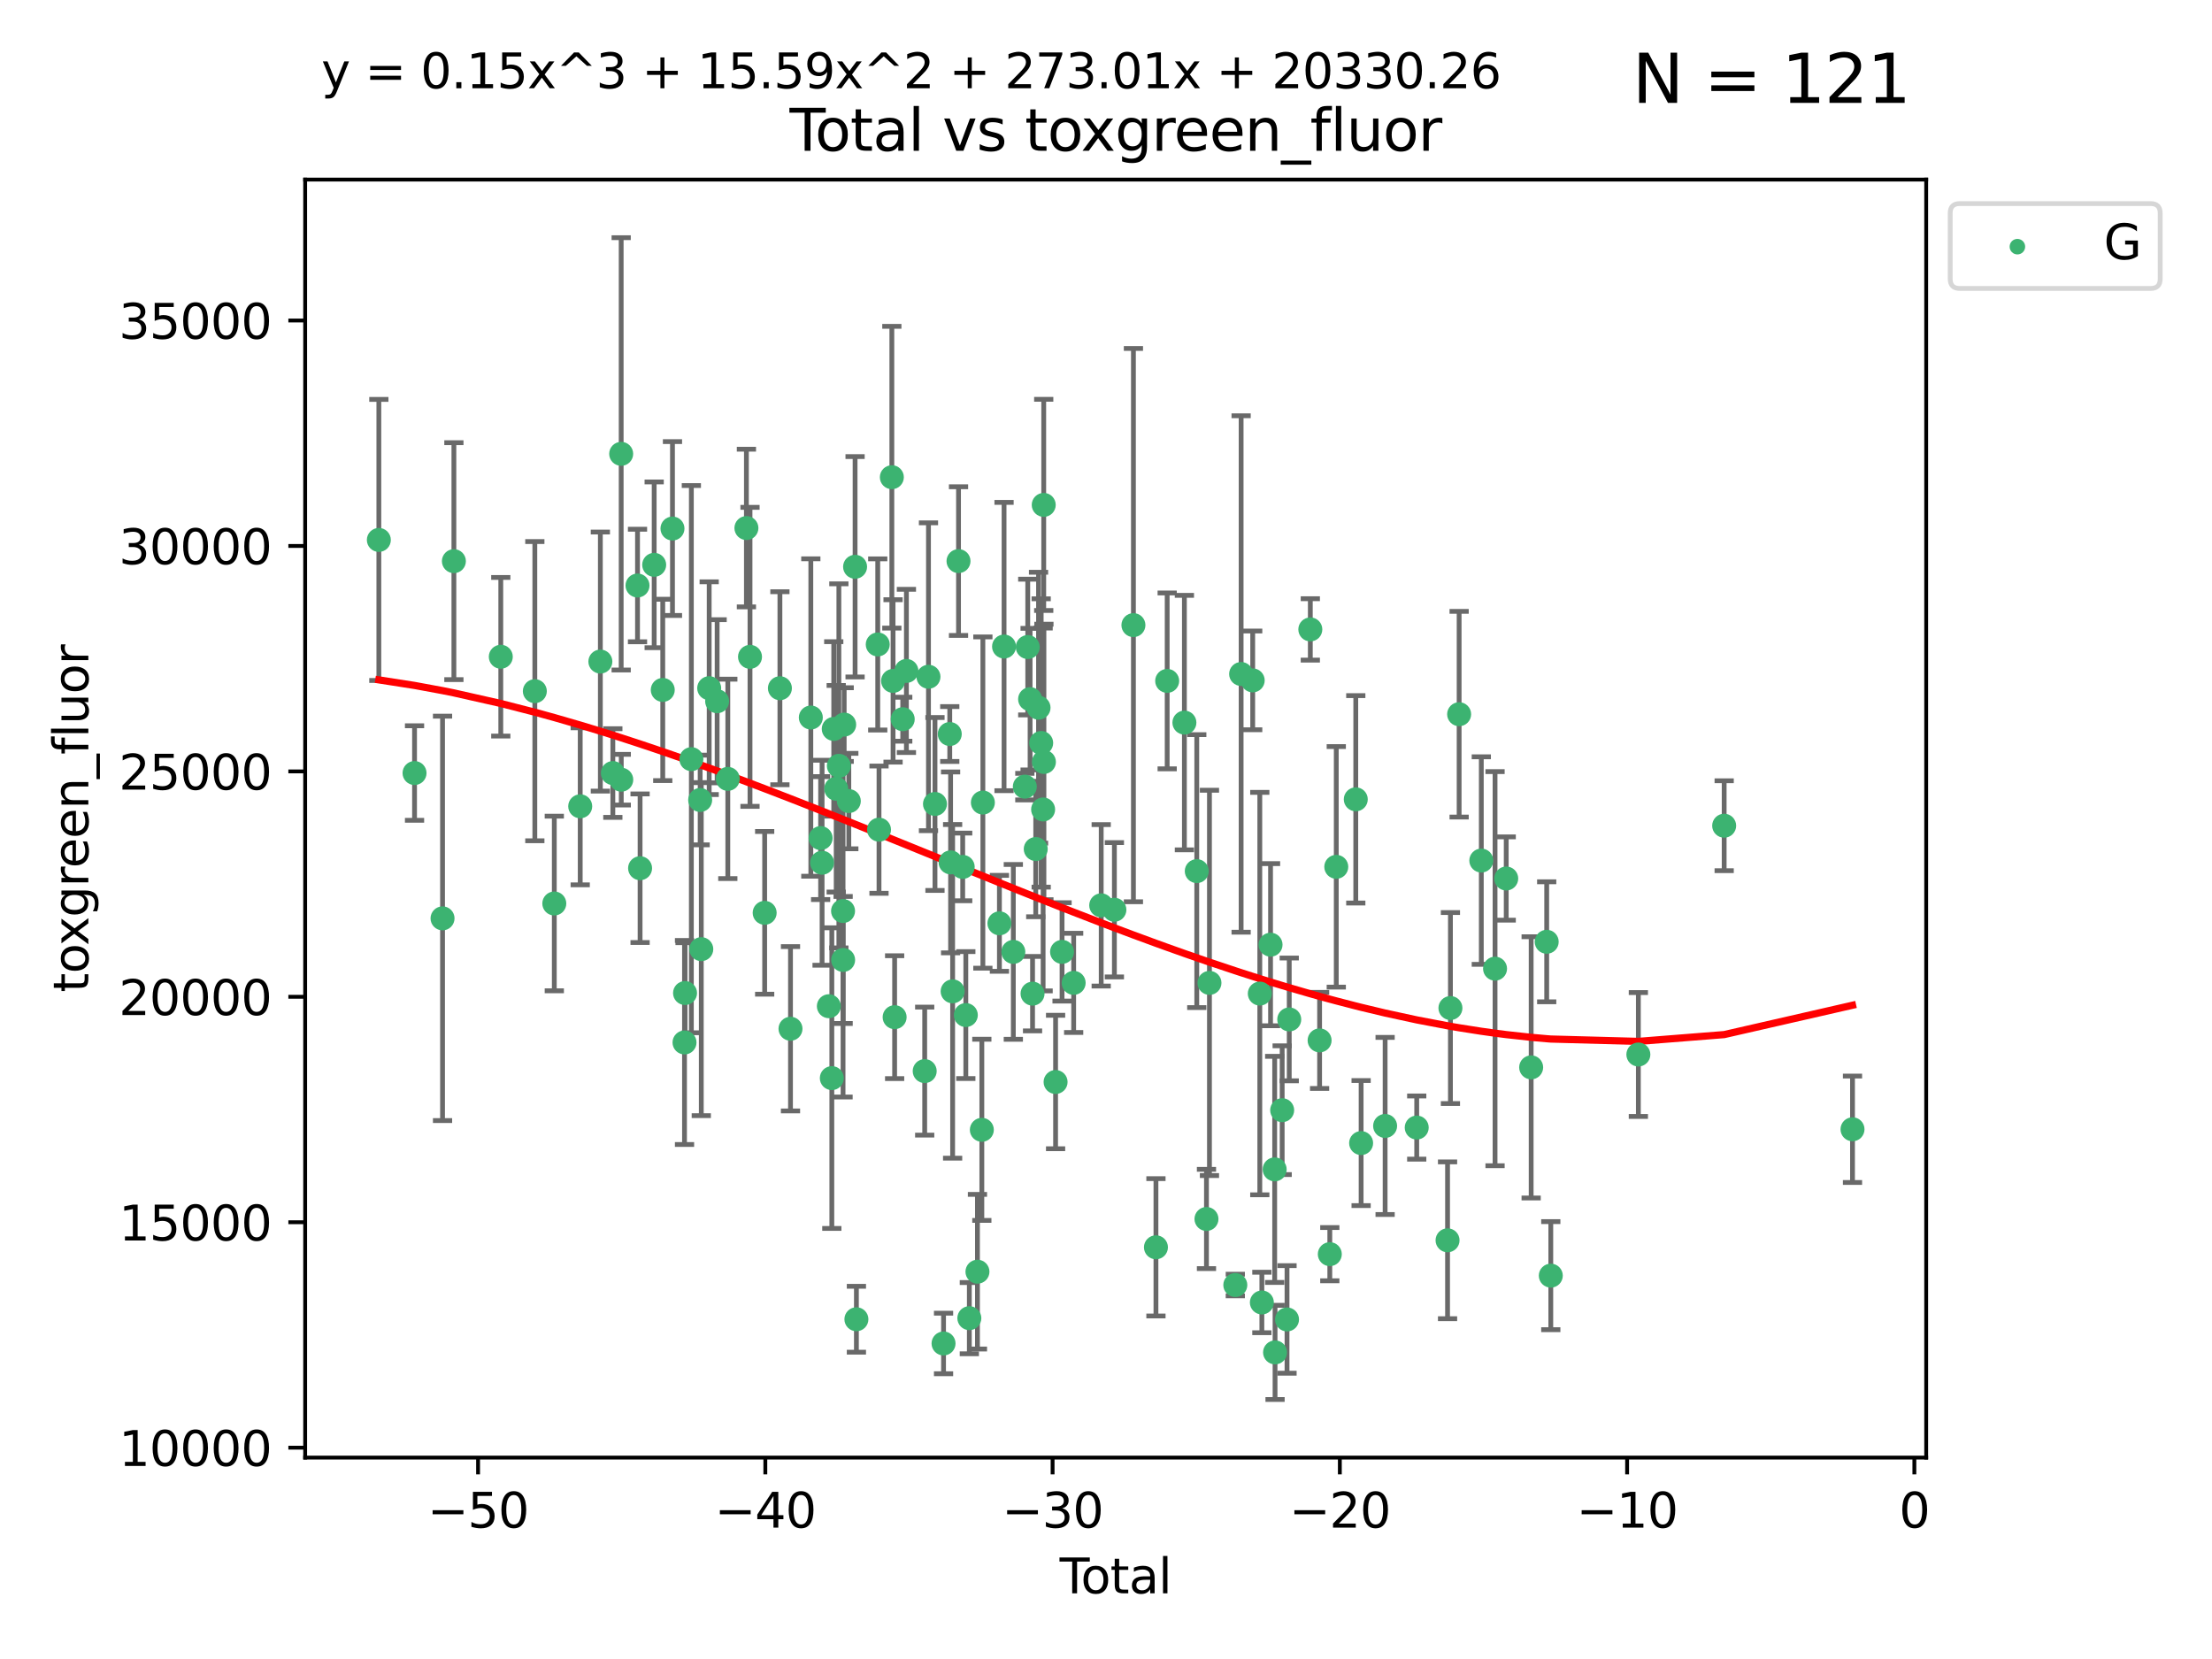 <?xml version="1.0" encoding="utf-8" standalone="no"?>
<!DOCTYPE svg PUBLIC "-//W3C//DTD SVG 1.1//EN"
  "http://www.w3.org/Graphics/SVG/1.1/DTD/svg11.dtd">
<svg xmlns:xlink="http://www.w3.org/1999/xlink" width="460.8pt" height="345.6pt" viewBox="0 0 460.8 345.6" xmlns="http://www.w3.org/2000/svg" version="1.1">
 <defs>
  <style type="text/css">*{stroke-linejoin: round; stroke-linecap: butt}</style>
 </defs>
 <g id="figure_1">
  <g id="patch_1">
   <path d="M 0 345.6 
L 460.8 345.6 
L 460.8 0 
L 0 0 
z
" style="fill: #ffffff"/>
  </g>
  <g id="axes_1">
   <g id="patch_2">
    <path d="M 63.571 303.64 
L 401.26 303.64 
L 401.26 37.411 
L 63.571 37.411 
z
" style="fill: #ffffff"/>
   </g>
   <g id="PathCollection_1">
    <defs>
     <path id="m0e647d9e5f" d="M 0 1.118 
C 0.297 1.118 0.581 1 0.791 0.791 
C 1 0.581 1.118 0.297 1.118 0 
C 1.118 -0.297 1 -0.581 0.791 -0.791 
C 0.581 -1 0.297 -1.118 0 -1.118 
C -0.297 -1.118 -0.581 -1 -0.791 -0.791 
C -1 -0.581 -1.118 -0.297 -1.118 0 
C -1.118 0.297 -1 0.581 -0.791 0.791 
C -0.581 1 -0.297 1.118 0 1.118 
z
" style="stroke: #3cb371"/>
    </defs>
    <g clip-path="url(#p1ec629c9bc)">
     <use xlink:href="#m0e647d9e5f" x="78.921" y="112.477" style="fill: #3cb371; stroke: #3cb371"/>
     <use xlink:href="#m0e647d9e5f" x="86.356" y="161.039" style="fill: #3cb371; stroke: #3cb371"/>
     <use xlink:href="#m0e647d9e5f" x="92.189" y="191.311" style="fill: #3cb371; stroke: #3cb371"/>
     <use xlink:href="#m0e647d9e5f" x="94.554" y="116.899" style="fill: #3cb371; stroke: #3cb371"/>
     <use xlink:href="#m0e647d9e5f" x="104.324" y="136.814" style="fill: #3cb371; stroke: #3cb371"/>
     <use xlink:href="#m0e647d9e5f" x="111.416" y="143.982" style="fill: #3cb371; stroke: #3cb371"/>
     <use xlink:href="#m0e647d9e5f" x="115.471" y="188.213" style="fill: #3cb371; stroke: #3cb371"/>
     <use xlink:href="#m0e647d9e5f" x="120.869" y="167.968" style="fill: #3cb371; stroke: #3cb371"/>
     <use xlink:href="#m0e647d9e5f" x="125.066" y="137.816" style="fill: #3cb371; stroke: #3cb371"/>
     <use xlink:href="#m0e647d9e5f" x="127.666" y="161.041" style="fill: #3cb371; stroke: #3cb371"/>
     <use xlink:href="#m0e647d9e5f" x="129.403" y="94.542" style="fill: #3cb371; stroke: #3cb371"/>
     <use xlink:href="#m0e647d9e5f" x="129.421" y="162.425" style="fill: #3cb371; stroke: #3cb371"/>
     <use xlink:href="#m0e647d9e5f" x="132.805" y="121.972" style="fill: #3cb371; stroke: #3cb371"/>
     <use xlink:href="#m0e647d9e5f" x="133.341" y="180.864" style="fill: #3cb371; stroke: #3cb371"/>
     <use xlink:href="#m0e647d9e5f" x="136.278" y="117.664" style="fill: #3cb371; stroke: #3cb371"/>
     <use xlink:href="#m0e647d9e5f" x="138.064" y="143.724" style="fill: #3cb371; stroke: #3cb371"/>
     <use xlink:href="#m0e647d9e5f" x="140.089" y="110.105" style="fill: #3cb371; stroke: #3cb371"/>
     <use xlink:href="#m0e647d9e5f" x="142.597" y="217.164" style="fill: #3cb371; stroke: #3cb371"/>
     <use xlink:href="#m0e647d9e5f" x="142.707" y="206.869" style="fill: #3cb371; stroke: #3cb371"/>
     <use xlink:href="#m0e647d9e5f" x="144.022" y="158.144" style="fill: #3cb371; stroke: #3cb371"/>
     <use xlink:href="#m0e647d9e5f" x="145.857" y="166.652" style="fill: #3cb371; stroke: #3cb371"/>
     <use xlink:href="#m0e647d9e5f" x="146.091" y="197.724" style="fill: #3cb371; stroke: #3cb371"/>
     <use xlink:href="#m0e647d9e5f" x="147.736" y="143.36" style="fill: #3cb371; stroke: #3cb371"/>
     <use xlink:href="#m0e647d9e5f" x="149.391" y="146.082" style="fill: #3cb371; stroke: #3cb371"/>
     <use xlink:href="#m0e647d9e5f" x="151.617" y="162.255" style="fill: #3cb371; stroke: #3cb371"/>
     <use xlink:href="#m0e647d9e5f" x="155.491" y="110.002" style="fill: #3cb371; stroke: #3cb371"/>
     <use xlink:href="#m0e647d9e5f" x="156.241" y="136.833" style="fill: #3cb371; stroke: #3cb371"/>
     <use xlink:href="#m0e647d9e5f" x="159.294" y="190.159" style="fill: #3cb371; stroke: #3cb371"/>
     <use xlink:href="#m0e647d9e5f" x="162.47" y="143.369" style="fill: #3cb371; stroke: #3cb371"/>
     <use xlink:href="#m0e647d9e5f" x="164.675" y="214.308" style="fill: #3cb371; stroke: #3cb371"/>
     <use xlink:href="#m0e647d9e5f" x="168.91" y="149.472" style="fill: #3cb371; stroke: #3cb371"/>
     <use xlink:href="#m0e647d9e5f" x="170.951" y="174.588" style="fill: #3cb371; stroke: #3cb371"/>
     <use xlink:href="#m0e647d9e5f" x="171.254" y="179.722" style="fill: #3cb371; stroke: #3cb371"/>
     <use xlink:href="#m0e647d9e5f" x="172.665" y="209.612" style="fill: #3cb371; stroke: #3cb371"/>
     <use xlink:href="#m0e647d9e5f" x="173.285" y="224.591" style="fill: #3cb371; stroke: #3cb371"/>
     <use xlink:href="#m0e647d9e5f" x="173.685" y="151.848" style="fill: #3cb371; stroke: #3cb371"/>
     <use xlink:href="#m0e647d9e5f" x="174.198" y="164.312" style="fill: #3cb371; stroke: #3cb371"/>
     <use xlink:href="#m0e647d9e5f" x="174.752" y="159.539" style="fill: #3cb371; stroke: #3cb371"/>
     <use xlink:href="#m0e647d9e5f" x="175.624" y="189.78" style="fill: #3cb371; stroke: #3cb371"/>
     <use xlink:href="#m0e647d9e5f" x="175.64" y="199.976" style="fill: #3cb371; stroke: #3cb371"/>
     <use xlink:href="#m0e647d9e5f" x="175.859" y="150.945" style="fill: #3cb371; stroke: #3cb371"/>
     <use xlink:href="#m0e647d9e5f" x="176.825" y="166.879" style="fill: #3cb371; stroke: #3cb371"/>
     <use xlink:href="#m0e647d9e5f" x="178.129" y="118.069" style="fill: #3cb371; stroke: #3cb371"/>
     <use xlink:href="#m0e647d9e5f" x="178.405" y="274.823" style="fill: #3cb371; stroke: #3cb371"/>
     <use xlink:href="#m0e647d9e5f" x="182.85" y="134.25" style="fill: #3cb371; stroke: #3cb371"/>
     <use xlink:href="#m0e647d9e5f" x="183.114" y="172.835" style="fill: #3cb371; stroke: #3cb371"/>
     <use xlink:href="#m0e647d9e5f" x="185.788" y="99.411" style="fill: #3cb371; stroke: #3cb371"/>
     <use xlink:href="#m0e647d9e5f" x="186.041" y="141.845" style="fill: #3cb371; stroke: #3cb371"/>
     <use xlink:href="#m0e647d9e5f" x="186.368" y="211.895" style="fill: #3cb371; stroke: #3cb371"/>
     <use xlink:href="#m0e647d9e5f" x="188.055" y="149.823" style="fill: #3cb371; stroke: #3cb371"/>
     <use xlink:href="#m0e647d9e5f" x="188.822" y="139.766" style="fill: #3cb371; stroke: #3cb371"/>
     <use xlink:href="#m0e647d9e5f" x="192.631" y="223.128" style="fill: #3cb371; stroke: #3cb371"/>
     <use xlink:href="#m0e647d9e5f" x="193.419" y="140.981" style="fill: #3cb371; stroke: #3cb371"/>
     <use xlink:href="#m0e647d9e5f" x="194.773" y="167.48" style="fill: #3cb371; stroke: #3cb371"/>
     <use xlink:href="#m0e647d9e5f" x="196.558" y="279.869" style="fill: #3cb371; stroke: #3cb371"/>
     <use xlink:href="#m0e647d9e5f" x="197.853" y="152.91" style="fill: #3cb371; stroke: #3cb371"/>
     <use xlink:href="#m0e647d9e5f" x="198.026" y="179.653" style="fill: #3cb371; stroke: #3cb371"/>
     <use xlink:href="#m0e647d9e5f" x="198.449" y="206.514" style="fill: #3cb371; stroke: #3cb371"/>
     <use xlink:href="#m0e647d9e5f" x="199.676" y="116.889" style="fill: #3cb371; stroke: #3cb371"/>
     <use xlink:href="#m0e647d9e5f" x="200.548" y="180.594" style="fill: #3cb371; stroke: #3cb371"/>
     <use xlink:href="#m0e647d9e5f" x="201.199" y="211.457" style="fill: #3cb371; stroke: #3cb371"/>
     <use xlink:href="#m0e647d9e5f" x="201.931" y="274.596" style="fill: #3cb371; stroke: #3cb371"/>
     <use xlink:href="#m0e647d9e5f" x="203.622" y="264.919" style="fill: #3cb371; stroke: #3cb371"/>
     <use xlink:href="#m0e647d9e5f" x="204.535" y="235.361" style="fill: #3cb371; stroke: #3cb371"/>
     <use xlink:href="#m0e647d9e5f" x="204.751" y="167.187" style="fill: #3cb371; stroke: #3cb371"/>
     <use xlink:href="#m0e647d9e5f" x="208.198" y="192.347" style="fill: #3cb371; stroke: #3cb371"/>
     <use xlink:href="#m0e647d9e5f" x="209.163" y="134.684" style="fill: #3cb371; stroke: #3cb371"/>
     <use xlink:href="#m0e647d9e5f" x="211.095" y="198.296" style="fill: #3cb371; stroke: #3cb371"/>
     <use xlink:href="#m0e647d9e5f" x="213.49" y="163.87" style="fill: #3cb371; stroke: #3cb371"/>
     <use xlink:href="#m0e647d9e5f" x="214.1" y="134.792" style="fill: #3cb371; stroke: #3cb371"/>
     <use xlink:href="#m0e647d9e5f" x="214.588" y="145.647" style="fill: #3cb371; stroke: #3cb371"/>
     <use xlink:href="#m0e647d9e5f" x="215.099" y="206.995" style="fill: #3cb371; stroke: #3cb371"/>
     <use xlink:href="#m0e647d9e5f" x="215.764" y="176.866" style="fill: #3cb371; stroke: #3cb371"/>
     <use xlink:href="#m0e647d9e5f" x="216.347" y="147.426" style="fill: #3cb371; stroke: #3cb371"/>
     <use xlink:href="#m0e647d9e5f" x="216.898" y="154.773" style="fill: #3cb371; stroke: #3cb371"/>
     <use xlink:href="#m0e647d9e5f" x="217.301" y="168.626" style="fill: #3cb371; stroke: #3cb371"/>
     <use xlink:href="#m0e647d9e5f" x="217.427" y="105.18" style="fill: #3cb371; stroke: #3cb371"/>
     <use xlink:href="#m0e647d9e5f" x="217.467" y="158.726" style="fill: #3cb371; stroke: #3cb371"/>
     <use xlink:href="#m0e647d9e5f" x="219.898" y="225.4" style="fill: #3cb371; stroke: #3cb371"/>
     <use xlink:href="#m0e647d9e5f" x="221.245" y="198.293" style="fill: #3cb371; stroke: #3cb371"/>
     <use xlink:href="#m0e647d9e5f" x="223.663" y="204.751" style="fill: #3cb371; stroke: #3cb371"/>
     <use xlink:href="#m0e647d9e5f" x="229.401" y="188.597" style="fill: #3cb371; stroke: #3cb371"/>
     <use xlink:href="#m0e647d9e5f" x="232.149" y="189.52" style="fill: #3cb371; stroke: #3cb371"/>
     <use xlink:href="#m0e647d9e5f" x="236.113" y="130.224" style="fill: #3cb371; stroke: #3cb371"/>
     <use xlink:href="#m0e647d9e5f" x="240.804" y="259.833" style="fill: #3cb371; stroke: #3cb371"/>
     <use xlink:href="#m0e647d9e5f" x="243.144" y="141.844" style="fill: #3cb371; stroke: #3cb371"/>
     <use xlink:href="#m0e647d9e5f" x="246.732" y="150.533" style="fill: #3cb371; stroke: #3cb371"/>
     <use xlink:href="#m0e647d9e5f" x="249.31" y="181.47" style="fill: #3cb371; stroke: #3cb371"/>
     <use xlink:href="#m0e647d9e5f" x="251.33" y="253.934" style="fill: #3cb371; stroke: #3cb371"/>
     <use xlink:href="#m0e647d9e5f" x="251.952" y="204.756" style="fill: #3cb371; stroke: #3cb371"/>
     <use xlink:href="#m0e647d9e5f" x="257.337" y="267.696" style="fill: #3cb371; stroke: #3cb371"/>
     <use xlink:href="#m0e647d9e5f" x="258.549" y="140.404" style="fill: #3cb371; stroke: #3cb371"/>
     <use xlink:href="#m0e647d9e5f" x="260.961" y="141.738" style="fill: #3cb371; stroke: #3cb371"/>
     <use xlink:href="#m0e647d9e5f" x="262.439" y="206.981" style="fill: #3cb371; stroke: #3cb371"/>
     <use xlink:href="#m0e647d9e5f" x="262.869" y="271.327" style="fill: #3cb371; stroke: #3cb371"/>
     <use xlink:href="#m0e647d9e5f" x="264.678" y="196.795" style="fill: #3cb371; stroke: #3cb371"/>
     <use xlink:href="#m0e647d9e5f" x="265.538" y="243.604" style="fill: #3cb371; stroke: #3cb371"/>
     <use xlink:href="#m0e647d9e5f" x="265.618" y="281.73" style="fill: #3cb371; stroke: #3cb371"/>
     <use xlink:href="#m0e647d9e5f" x="267.099" y="231.272" style="fill: #3cb371; stroke: #3cb371"/>
     <use xlink:href="#m0e647d9e5f" x="268.111" y="274.864" style="fill: #3cb371; stroke: #3cb371"/>
     <use xlink:href="#m0e647d9e5f" x="268.573" y="212.367" style="fill: #3cb371; stroke: #3cb371"/>
     <use xlink:href="#m0e647d9e5f" x="272.964" y="131.118" style="fill: #3cb371; stroke: #3cb371"/>
     <use xlink:href="#m0e647d9e5f" x="274.897" y="216.733" style="fill: #3cb371; stroke: #3cb371"/>
     <use xlink:href="#m0e647d9e5f" x="277.023" y="261.263" style="fill: #3cb371; stroke: #3cb371"/>
     <use xlink:href="#m0e647d9e5f" x="278.37" y="180.576" style="fill: #3cb371; stroke: #3cb371"/>
     <use xlink:href="#m0e647d9e5f" x="282.434" y="166.514" style="fill: #3cb371; stroke: #3cb371"/>
     <use xlink:href="#m0e647d9e5f" x="283.546" y="238.124" style="fill: #3cb371; stroke: #3cb371"/>
     <use xlink:href="#m0e647d9e5f" x="288.545" y="234.556" style="fill: #3cb371; stroke: #3cb371"/>
     <use xlink:href="#m0e647d9e5f" x="295.129" y="234.891" style="fill: #3cb371; stroke: #3cb371"/>
     <use xlink:href="#m0e647d9e5f" x="301.552" y="258.378" style="fill: #3cb371; stroke: #3cb371"/>
     <use xlink:href="#m0e647d9e5f" x="302.152" y="209.993" style="fill: #3cb371; stroke: #3cb371"/>
     <use xlink:href="#m0e647d9e5f" x="303.964" y="148.784" style="fill: #3cb371; stroke: #3cb371"/>
     <use xlink:href="#m0e647d9e5f" x="308.583" y="179.271" style="fill: #3cb371; stroke: #3cb371"/>
     <use xlink:href="#m0e647d9e5f" x="311.446" y="201.791" style="fill: #3cb371; stroke: #3cb371"/>
     <use xlink:href="#m0e647d9e5f" x="313.774" y="183.009" style="fill: #3cb371; stroke: #3cb371"/>
     <use xlink:href="#m0e647d9e5f" x="318.968" y="222.351" style="fill: #3cb371; stroke: #3cb371"/>
     <use xlink:href="#m0e647d9e5f" x="322.205" y="196.191" style="fill: #3cb371; stroke: #3cb371"/>
     <use xlink:href="#m0e647d9e5f" x="323.059" y="265.74" style="fill: #3cb371; stroke: #3cb371"/>
     <use xlink:href="#m0e647d9e5f" x="341.301" y="219.674" style="fill: #3cb371; stroke: #3cb371"/>
     <use xlink:href="#m0e647d9e5f" x="359.176" y="172.012" style="fill: #3cb371; stroke: #3cb371"/>
     <use xlink:href="#m0e647d9e5f" x="385.911" y="235.25" style="fill: #3cb371; stroke: #3cb371"/>
    </g>
   </g>
   <g id="matplotlib.axis_1">
    <g id="xtick_1">
     <g id="line2d_1">
      <defs>
       <path id="m357d56ee57" d="M 0 0 
L 0 3.5 
" style="stroke: #000000; stroke-width: 0.8"/>
      </defs>
      <g>
       <use xlink:href="#m357d56ee57" x="99.59" y="303.64" style="stroke: #000000; stroke-width: 0.8"/>
      </g>
     </g>
     <g id="text_1">
      <!-- −50 -->
      <g transform="translate(89.038 318.238)scale(0.1 -0.1)">
       <defs>
        <path id="DejaVuSans-2212" d="M 678 2272 
L 4684 2272 
L 4684 1741 
L 678 1741 
L 678 2272 
z
" transform="scale(0.016)"/>
        <path id="DejaVuSans-35" d="M 691 4666 
L 3169 4666 
L 3169 4134 
L 1269 4134 
L 1269 2991 
Q 1406 3038 1543 3061 
Q 1681 3084 1819 3084 
Q 2600 3084 3056 2656 
Q 3513 2228 3513 1497 
Q 3513 744 3044 326 
Q 2575 -91 1722 -91 
Q 1428 -91 1123 -41 
Q 819 9 494 109 
L 494 744 
Q 775 591 1075 516 
Q 1375 441 1709 441 
Q 2250 441 2565 725 
Q 2881 1009 2881 1497 
Q 2881 1984 2565 2268 
Q 2250 2553 1709 2553 
Q 1456 2553 1204 2497 
Q 953 2441 691 2322 
L 691 4666 
z
" transform="scale(0.016)"/>
        <path id="DejaVuSans-30" d="M 2034 4250 
Q 1547 4250 1301 3770 
Q 1056 3291 1056 2328 
Q 1056 1369 1301 889 
Q 1547 409 2034 409 
Q 2525 409 2770 889 
Q 3016 1369 3016 2328 
Q 3016 3291 2770 3770 
Q 2525 4250 2034 4250 
z
M 2034 4750 
Q 2819 4750 3233 4129 
Q 3647 3509 3647 2328 
Q 3647 1150 3233 529 
Q 2819 -91 2034 -91 
Q 1250 -91 836 529 
Q 422 1150 422 2328 
Q 422 3509 836 4129 
Q 1250 4750 2034 4750 
z
" transform="scale(0.016)"/>
       </defs>
       <use xlink:href="#DejaVuSans-2212"/>
       <use xlink:href="#DejaVuSans-35" x="83.789"/>
       <use xlink:href="#DejaVuSans-30" x="147.412"/>
      </g>
     </g>
    </g>
    <g id="xtick_2">
     <g id="line2d_2">
      <g>
       <use xlink:href="#m357d56ee57" x="159.431" y="303.64" style="stroke: #000000; stroke-width: 0.8"/>
      </g>
     </g>
     <g id="text_2">
      <!-- −40 -->
      <g transform="translate(148.879 318.238)scale(0.1 -0.1)">
       <defs>
        <path id="DejaVuSans-34" d="M 2419 4116 
L 825 1625 
L 2419 1625 
L 2419 4116 
z
M 2253 4666 
L 3047 4666 
L 3047 1625 
L 3713 1625 
L 3713 1100 
L 3047 1100 
L 3047 0 
L 2419 0 
L 2419 1100 
L 313 1100 
L 313 1709 
L 2253 4666 
z
" transform="scale(0.016)"/>
       </defs>
       <use xlink:href="#DejaVuSans-2212"/>
       <use xlink:href="#DejaVuSans-34" x="83.789"/>
       <use xlink:href="#DejaVuSans-30" x="147.412"/>
      </g>
     </g>
    </g>
    <g id="xtick_3">
     <g id="line2d_3">
      <g>
       <use xlink:href="#m357d56ee57" x="219.273" y="303.64" style="stroke: #000000; stroke-width: 0.8"/>
      </g>
     </g>
     <g id="text_3">
      <!-- −30 -->
      <g transform="translate(208.72 318.238)scale(0.1 -0.1)">
       <defs>
        <path id="DejaVuSans-33" d="M 2597 2516 
Q 3050 2419 3304 2112 
Q 3559 1806 3559 1356 
Q 3559 666 3084 287 
Q 2609 -91 1734 -91 
Q 1441 -91 1130 -33 
Q 819 25 488 141 
L 488 750 
Q 750 597 1062 519 
Q 1375 441 1716 441 
Q 2309 441 2620 675 
Q 2931 909 2931 1356 
Q 2931 1769 2642 2001 
Q 2353 2234 1838 2234 
L 1294 2234 
L 1294 2753 
L 1863 2753 
Q 2328 2753 2575 2939 
Q 2822 3125 2822 3475 
Q 2822 3834 2567 4026 
Q 2313 4219 1838 4219 
Q 1578 4219 1281 4162 
Q 984 4106 628 3988 
L 628 4550 
Q 988 4650 1302 4700 
Q 1616 4750 1894 4750 
Q 2613 4750 3031 4423 
Q 3450 4097 3450 3541 
Q 3450 3153 3228 2886 
Q 3006 2619 2597 2516 
z
" transform="scale(0.016)"/>
       </defs>
       <use xlink:href="#DejaVuSans-2212"/>
       <use xlink:href="#DejaVuSans-33" x="83.789"/>
       <use xlink:href="#DejaVuSans-30" x="147.412"/>
      </g>
     </g>
    </g>
    <g id="xtick_4">
     <g id="line2d_4">
      <g>
       <use xlink:href="#m357d56ee57" x="279.114" y="303.64" style="stroke: #000000; stroke-width: 0.8"/>
      </g>
     </g>
     <g id="text_4">
      <!-- −20 -->
      <g transform="translate(268.562 318.238)scale(0.1 -0.1)">
       <defs>
        <path id="DejaVuSans-32" d="M 1228 531 
L 3431 531 
L 3431 0 
L 469 0 
L 469 531 
Q 828 903 1448 1529 
Q 2069 2156 2228 2338 
Q 2531 2678 2651 2914 
Q 2772 3150 2772 3378 
Q 2772 3750 2511 3984 
Q 2250 4219 1831 4219 
Q 1534 4219 1204 4116 
Q 875 4013 500 3803 
L 500 4441 
Q 881 4594 1212 4672 
Q 1544 4750 1819 4750 
Q 2544 4750 2975 4387 
Q 3406 4025 3406 3419 
Q 3406 3131 3298 2873 
Q 3191 2616 2906 2266 
Q 2828 2175 2409 1742 
Q 1991 1309 1228 531 
z
" transform="scale(0.016)"/>
       </defs>
       <use xlink:href="#DejaVuSans-2212"/>
       <use xlink:href="#DejaVuSans-32" x="83.789"/>
       <use xlink:href="#DejaVuSans-30" x="147.412"/>
      </g>
     </g>
    </g>
    <g id="xtick_5">
     <g id="line2d_5">
      <g>
       <use xlink:href="#m357d56ee57" x="338.956" y="303.64" style="stroke: #000000; stroke-width: 0.8"/>
      </g>
     </g>
     <g id="text_5">
      <!-- −10 -->
      <g transform="translate(328.403 318.238)scale(0.1 -0.1)">
       <defs>
        <path id="DejaVuSans-31" d="M 794 531 
L 1825 531 
L 1825 4091 
L 703 3866 
L 703 4441 
L 1819 4666 
L 2450 4666 
L 2450 531 
L 3481 531 
L 3481 0 
L 794 0 
L 794 531 
z
" transform="scale(0.016)"/>
       </defs>
       <use xlink:href="#DejaVuSans-2212"/>
       <use xlink:href="#DejaVuSans-31" x="83.789"/>
       <use xlink:href="#DejaVuSans-30" x="147.412"/>
      </g>
     </g>
    </g>
    <g id="xtick_6">
     <g id="line2d_6">
      <g>
       <use xlink:href="#m357d56ee57" x="398.797" y="303.64" style="stroke: #000000; stroke-width: 0.8"/>
      </g>
     </g>
     <g id="text_6">
      <!-- 0 -->
      <g transform="translate(395.616 318.238)scale(0.1 -0.1)">
       <use xlink:href="#DejaVuSans-30"/>
      </g>
     </g>
    </g>
    <g id="text_7">
     <!-- Total -->
     <g transform="translate(220.739 331.917)scale(0.1 -0.1)">
      <defs>
       <path id="DejaVuSans-54" d="M -19 4666 
L 3928 4666 
L 3928 4134 
L 2272 4134 
L 2272 0 
L 1638 0 
L 1638 4134 
L -19 4134 
L -19 4666 
z
" transform="scale(0.016)"/>
       <path id="DejaVuSans-6f" d="M 1959 3097 
Q 1497 3097 1228 2736 
Q 959 2375 959 1747 
Q 959 1119 1226 758 
Q 1494 397 1959 397 
Q 2419 397 2687 759 
Q 2956 1122 2956 1747 
Q 2956 2369 2687 2733 
Q 2419 3097 1959 3097 
z
M 1959 3584 
Q 2709 3584 3137 3096 
Q 3566 2609 3566 1747 
Q 3566 888 3137 398 
Q 2709 -91 1959 -91 
Q 1206 -91 779 398 
Q 353 888 353 1747 
Q 353 2609 779 3096 
Q 1206 3584 1959 3584 
z
" transform="scale(0.016)"/>
       <path id="DejaVuSans-74" d="M 1172 4494 
L 1172 3500 
L 2356 3500 
L 2356 3053 
L 1172 3053 
L 1172 1153 
Q 1172 725 1289 603 
Q 1406 481 1766 481 
L 2356 481 
L 2356 0 
L 1766 0 
Q 1100 0 847 248 
Q 594 497 594 1153 
L 594 3053 
L 172 3053 
L 172 3500 
L 594 3500 
L 594 4494 
L 1172 4494 
z
" transform="scale(0.016)"/>
       <path id="DejaVuSans-61" d="M 2194 1759 
Q 1497 1759 1228 1600 
Q 959 1441 959 1056 
Q 959 750 1161 570 
Q 1363 391 1709 391 
Q 2188 391 2477 730 
Q 2766 1069 2766 1631 
L 2766 1759 
L 2194 1759 
z
M 3341 1997 
L 3341 0 
L 2766 0 
L 2766 531 
Q 2569 213 2275 61 
Q 1981 -91 1556 -91 
Q 1019 -91 701 211 
Q 384 513 384 1019 
Q 384 1609 779 1909 
Q 1175 2209 1959 2209 
L 2766 2209 
L 2766 2266 
Q 2766 2663 2505 2880 
Q 2244 3097 1772 3097 
Q 1472 3097 1187 3025 
Q 903 2953 641 2809 
L 641 3341 
Q 956 3463 1253 3523 
Q 1550 3584 1831 3584 
Q 2591 3584 2966 3190 
Q 3341 2797 3341 1997 
z
" transform="scale(0.016)"/>
       <path id="DejaVuSans-6c" d="M 603 4863 
L 1178 4863 
L 1178 0 
L 603 0 
L 603 4863 
z
" transform="scale(0.016)"/>
      </defs>
      <use xlink:href="#DejaVuSans-54"/>
      <use xlink:href="#DejaVuSans-6f" x="44.084"/>
      <use xlink:href="#DejaVuSans-74" x="105.266"/>
      <use xlink:href="#DejaVuSans-61" x="144.475"/>
      <use xlink:href="#DejaVuSans-6c" x="205.754"/>
     </g>
    </g>
   </g>
   <g id="matplotlib.axis_2">
    <g id="ytick_1">
     <g id="line2d_7">
      <defs>
       <path id="m26d24fddbe" d="M 0 0 
L -3.5 0 
" style="stroke: #000000; stroke-width: 0.8"/>
      </defs>
      <g>
       <use xlink:href="#m26d24fddbe" x="63.571" y="301.578" style="stroke: #000000; stroke-width: 0.8"/>
      </g>
     </g>
     <g id="text_8">
      <!-- 10000 -->
      <g transform="translate(24.759 305.377)scale(0.1 -0.1)">
       <use xlink:href="#DejaVuSans-31"/>
       <use xlink:href="#DejaVuSans-30" x="63.623"/>
       <use xlink:href="#DejaVuSans-30" x="127.246"/>
       <use xlink:href="#DejaVuSans-30" x="190.869"/>
       <use xlink:href="#DejaVuSans-30" x="254.492"/>
      </g>
     </g>
    </g>
    <g id="ytick_2">
     <g id="line2d_8">
      <g>
       <use xlink:href="#m26d24fddbe" x="63.571" y="254.616" style="stroke: #000000; stroke-width: 0.8"/>
      </g>
     </g>
     <g id="text_9">
      <!-- 15000 -->
      <g transform="translate(24.759 258.415)scale(0.1 -0.1)">
       <use xlink:href="#DejaVuSans-31"/>
       <use xlink:href="#DejaVuSans-35" x="63.623"/>
       <use xlink:href="#DejaVuSans-30" x="127.246"/>
       <use xlink:href="#DejaVuSans-30" x="190.869"/>
       <use xlink:href="#DejaVuSans-30" x="254.492"/>
      </g>
     </g>
    </g>
    <g id="ytick_3">
     <g id="line2d_9">
      <g>
       <use xlink:href="#m26d24fddbe" x="63.571" y="207.654" style="stroke: #000000; stroke-width: 0.8"/>
      </g>
     </g>
     <g id="text_10">
      <!-- 20000 -->
      <g transform="translate(24.759 211.453)scale(0.1 -0.1)">
       <use xlink:href="#DejaVuSans-32"/>
       <use xlink:href="#DejaVuSans-30" x="63.623"/>
       <use xlink:href="#DejaVuSans-30" x="127.246"/>
       <use xlink:href="#DejaVuSans-30" x="190.869"/>
       <use xlink:href="#DejaVuSans-30" x="254.492"/>
      </g>
     </g>
    </g>
    <g id="ytick_4">
     <g id="line2d_10">
      <g>
       <use xlink:href="#m26d24fddbe" x="63.571" y="160.692" style="stroke: #000000; stroke-width: 0.8"/>
      </g>
     </g>
     <g id="text_11">
      <!-- 25000 -->
      <g transform="translate(24.759 164.491)scale(0.1 -0.1)">
       <use xlink:href="#DejaVuSans-32"/>
       <use xlink:href="#DejaVuSans-35" x="63.623"/>
       <use xlink:href="#DejaVuSans-30" x="127.246"/>
       <use xlink:href="#DejaVuSans-30" x="190.869"/>
       <use xlink:href="#DejaVuSans-30" x="254.492"/>
      </g>
     </g>
    </g>
    <g id="ytick_5">
     <g id="line2d_11">
      <g>
       <use xlink:href="#m26d24fddbe" x="63.571" y="113.729" style="stroke: #000000; stroke-width: 0.8"/>
      </g>
     </g>
     <g id="text_12">
      <!-- 30000 -->
      <g transform="translate(24.759 117.529)scale(0.1 -0.1)">
       <use xlink:href="#DejaVuSans-33"/>
       <use xlink:href="#DejaVuSans-30" x="63.623"/>
       <use xlink:href="#DejaVuSans-30" x="127.246"/>
       <use xlink:href="#DejaVuSans-30" x="190.869"/>
       <use xlink:href="#DejaVuSans-30" x="254.492"/>
      </g>
     </g>
    </g>
    <g id="ytick_6">
     <g id="line2d_12">
      <g>
       <use xlink:href="#m26d24fddbe" x="63.571" y="66.767" style="stroke: #000000; stroke-width: 0.8"/>
      </g>
     </g>
     <g id="text_13">
      <!-- 35000 -->
      <g transform="translate(24.759 70.567)scale(0.1 -0.1)">
       <use xlink:href="#DejaVuSans-33"/>
       <use xlink:href="#DejaVuSans-35" x="63.623"/>
       <use xlink:href="#DejaVuSans-30" x="127.246"/>
       <use xlink:href="#DejaVuSans-30" x="190.869"/>
       <use xlink:href="#DejaVuSans-30" x="254.492"/>
      </g>
     </g>
    </g>
    <g id="text_14">
     <!-- toxgreen_fluor -->
     <g transform="translate(18.401 206.72)rotate(-90)scale(0.1 -0.1)">
      <defs>
       <path id="DejaVuSans-78" d="M 3513 3500 
L 2247 1797 
L 3578 0 
L 2900 0 
L 1881 1375 
L 863 0 
L 184 0 
L 1544 1831 
L 300 3500 
L 978 3500 
L 1906 2253 
L 2834 3500 
L 3513 3500 
z
" transform="scale(0.016)"/>
       <path id="DejaVuSans-67" d="M 2906 1791 
Q 2906 2416 2648 2759 
Q 2391 3103 1925 3103 
Q 1463 3103 1205 2759 
Q 947 2416 947 1791 
Q 947 1169 1205 825 
Q 1463 481 1925 481 
Q 2391 481 2648 825 
Q 2906 1169 2906 1791 
z
M 3481 434 
Q 3481 -459 3084 -895 
Q 2688 -1331 1869 -1331 
Q 1566 -1331 1297 -1286 
Q 1028 -1241 775 -1147 
L 775 -588 
Q 1028 -725 1275 -790 
Q 1522 -856 1778 -856 
Q 2344 -856 2625 -561 
Q 2906 -266 2906 331 
L 2906 616 
Q 2728 306 2450 153 
Q 2172 0 1784 0 
Q 1141 0 747 490 
Q 353 981 353 1791 
Q 353 2603 747 3093 
Q 1141 3584 1784 3584 
Q 2172 3584 2450 3431 
Q 2728 3278 2906 2969 
L 2906 3500 
L 3481 3500 
L 3481 434 
z
" transform="scale(0.016)"/>
       <path id="DejaVuSans-72" d="M 2631 2963 
Q 2534 3019 2420 3045 
Q 2306 3072 2169 3072 
Q 1681 3072 1420 2755 
Q 1159 2438 1159 1844 
L 1159 0 
L 581 0 
L 581 3500 
L 1159 3500 
L 1159 2956 
Q 1341 3275 1631 3429 
Q 1922 3584 2338 3584 
Q 2397 3584 2469 3576 
Q 2541 3569 2628 3553 
L 2631 2963 
z
" transform="scale(0.016)"/>
       <path id="DejaVuSans-65" d="M 3597 1894 
L 3597 1613 
L 953 1613 
Q 991 1019 1311 708 
Q 1631 397 2203 397 
Q 2534 397 2845 478 
Q 3156 559 3463 722 
L 3463 178 
Q 3153 47 2828 -22 
Q 2503 -91 2169 -91 
Q 1331 -91 842 396 
Q 353 884 353 1716 
Q 353 2575 817 3079 
Q 1281 3584 2069 3584 
Q 2775 3584 3186 3129 
Q 3597 2675 3597 1894 
z
M 3022 2063 
Q 3016 2534 2758 2815 
Q 2500 3097 2075 3097 
Q 1594 3097 1305 2825 
Q 1016 2553 972 2059 
L 3022 2063 
z
" transform="scale(0.016)"/>
       <path id="DejaVuSans-6e" d="M 3513 2113 
L 3513 0 
L 2938 0 
L 2938 2094 
Q 2938 2591 2744 2837 
Q 2550 3084 2163 3084 
Q 1697 3084 1428 2787 
Q 1159 2491 1159 1978 
L 1159 0 
L 581 0 
L 581 3500 
L 1159 3500 
L 1159 2956 
Q 1366 3272 1645 3428 
Q 1925 3584 2291 3584 
Q 2894 3584 3203 3211 
Q 3513 2838 3513 2113 
z
" transform="scale(0.016)"/>
       <path id="DejaVuSans-5f" d="M 3263 -1063 
L 3263 -1509 
L -63 -1509 
L -63 -1063 
L 3263 -1063 
z
" transform="scale(0.016)"/>
       <path id="DejaVuSans-66" d="M 2375 4863 
L 2375 4384 
L 1825 4384 
Q 1516 4384 1395 4259 
Q 1275 4134 1275 3809 
L 1275 3500 
L 2222 3500 
L 2222 3053 
L 1275 3053 
L 1275 0 
L 697 0 
L 697 3053 
L 147 3053 
L 147 3500 
L 697 3500 
L 697 3744 
Q 697 4328 969 4595 
Q 1241 4863 1831 4863 
L 2375 4863 
z
" transform="scale(0.016)"/>
       <path id="DejaVuSans-75" d="M 544 1381 
L 544 3500 
L 1119 3500 
L 1119 1403 
Q 1119 906 1312 657 
Q 1506 409 1894 409 
Q 2359 409 2629 706 
Q 2900 1003 2900 1516 
L 2900 3500 
L 3475 3500 
L 3475 0 
L 2900 0 
L 2900 538 
Q 2691 219 2414 64 
Q 2138 -91 1772 -91 
Q 1169 -91 856 284 
Q 544 659 544 1381 
z
M 1991 3584 
L 1991 3584 
z
" transform="scale(0.016)"/>
      </defs>
      <use xlink:href="#DejaVuSans-74"/>
      <use xlink:href="#DejaVuSans-6f" x="39.209"/>
      <use xlink:href="#DejaVuSans-78" x="97.266"/>
      <use xlink:href="#DejaVuSans-67" x="156.445"/>
      <use xlink:href="#DejaVuSans-72" x="219.922"/>
      <use xlink:href="#DejaVuSans-65" x="258.785"/>
      <use xlink:href="#DejaVuSans-65" x="320.309"/>
      <use xlink:href="#DejaVuSans-6e" x="381.832"/>
      <use xlink:href="#DejaVuSans-5f" x="445.211"/>
      <use xlink:href="#DejaVuSans-66" x="495.211"/>
      <use xlink:href="#DejaVuSans-6c" x="530.416"/>
      <use xlink:href="#DejaVuSans-75" x="558.199"/>
      <use xlink:href="#DejaVuSans-6f" x="621.578"/>
      <use xlink:href="#DejaVuSans-72" x="682.76"/>
     </g>
    </g>
   </g>
   <g id="LineCollection_1">
    <path d="M 78.921 141.753 
L 78.921 83.202 
" clip-path="url(#p1ec629c9bc)" style="fill: none; stroke: #696969"/>
    <path d="M 86.356 170.885 
L 86.356 151.192 
" clip-path="url(#p1ec629c9bc)" style="fill: none; stroke: #696969"/>
    <path d="M 92.189 233.434 
L 92.189 149.189 
" clip-path="url(#p1ec629c9bc)" style="fill: none; stroke: #696969"/>
    <path d="M 94.554 141.575 
L 94.554 92.223 
" clip-path="url(#p1ec629c9bc)" style="fill: none; stroke: #696969"/>
    <path d="M 104.324 153.333 
L 104.324 120.296 
" clip-path="url(#p1ec629c9bc)" style="fill: none; stroke: #696969"/>
    <path d="M 111.416 175.149 
L 111.416 112.815 
" clip-path="url(#p1ec629c9bc)" style="fill: none; stroke: #696969"/>
    <path d="M 115.471 206.402 
L 115.471 170.023 
" clip-path="url(#p1ec629c9bc)" style="fill: none; stroke: #696969"/>
    <path d="M 120.869 184.328 
L 120.869 151.608 
" clip-path="url(#p1ec629c9bc)" style="fill: none; stroke: #696969"/>
    <path d="M 125.066 164.801 
L 125.066 110.832 
" clip-path="url(#p1ec629c9bc)" style="fill: none; stroke: #696969"/>
    <path d="M 127.666 170.274 
L 127.666 151.808 
" clip-path="url(#p1ec629c9bc)" style="fill: none; stroke: #696969"/>
    <path d="M 129.403 139.571 
L 129.403 49.513 
" clip-path="url(#p1ec629c9bc)" style="fill: none; stroke: #696969"/>
    <path d="M 129.421 167.703 
L 129.421 157.147 
" clip-path="url(#p1ec629c9bc)" style="fill: none; stroke: #696969"/>
    <path d="M 132.805 133.695 
L 132.805 110.249 
" clip-path="url(#p1ec629c9bc)" style="fill: none; stroke: #696969"/>
    <path d="M 133.341 196.341 
L 133.341 165.387 
" clip-path="url(#p1ec629c9bc)" style="fill: none; stroke: #696969"/>
    <path d="M 136.278 134.93 
L 136.278 100.399 
" clip-path="url(#p1ec629c9bc)" style="fill: none; stroke: #696969"/>
    <path d="M 138.064 162.616 
L 138.064 124.833 
" clip-path="url(#p1ec629c9bc)" style="fill: none; stroke: #696969"/>
    <path d="M 140.089 128.214 
L 140.089 91.996 
" clip-path="url(#p1ec629c9bc)" style="fill: none; stroke: #696969"/>
    <path d="M 142.597 238.415 
L 142.597 195.914 
" clip-path="url(#p1ec629c9bc)" style="fill: none; stroke: #696969"/>
    <path d="M 142.707 217.365 
L 142.707 196.373 
" clip-path="url(#p1ec629c9bc)" style="fill: none; stroke: #696969"/>
    <path d="M 144.022 215.141 
L 144.022 101.147 
" clip-path="url(#p1ec629c9bc)" style="fill: none; stroke: #696969"/>
    <path d="M 145.857 175.996 
L 145.857 157.309 
" clip-path="url(#p1ec629c9bc)" style="fill: none; stroke: #696969"/>
    <path d="M 146.091 232.41 
L 146.091 163.038 
" clip-path="url(#p1ec629c9bc)" style="fill: none; stroke: #696969"/>
    <path d="M 147.736 165.519 
L 147.736 121.2 
" clip-path="url(#p1ec629c9bc)" style="fill: none; stroke: #696969"/>
    <path d="M 149.391 163.073 
L 149.391 129.092 
" clip-path="url(#p1ec629c9bc)" style="fill: none; stroke: #696969"/>
    <path d="M 151.617 183.026 
L 151.617 141.483 
" clip-path="url(#p1ec629c9bc)" style="fill: none; stroke: #696969"/>
    <path d="M 155.491 126.426 
L 155.491 93.579 
" clip-path="url(#p1ec629c9bc)" style="fill: none; stroke: #696969"/>
    <path d="M 156.241 167.979 
L 156.241 105.687 
" clip-path="url(#p1ec629c9bc)" style="fill: none; stroke: #696969"/>
    <path d="M 159.294 207.106 
L 159.294 173.212 
" clip-path="url(#p1ec629c9bc)" style="fill: none; stroke: #696969"/>
    <path d="M 162.47 163.475 
L 162.47 123.263 
" clip-path="url(#p1ec629c9bc)" style="fill: none; stroke: #696969"/>
    <path d="M 164.675 231.425 
L 164.675 197.192 
" clip-path="url(#p1ec629c9bc)" style="fill: none; stroke: #696969"/>
    <path d="M 168.91 182.531 
L 168.91 116.413 
" clip-path="url(#p1ec629c9bc)" style="fill: none; stroke: #696969"/>
    <path d="M 170.951 187.392 
L 170.951 161.784 
" clip-path="url(#p1ec629c9bc)" style="fill: none; stroke: #696969"/>
    <path d="M 171.254 201.075 
L 171.254 158.37 
" clip-path="url(#p1ec629c9bc)" style="fill: none; stroke: #696969"/>
    <path d="M 172.665 210.254 
L 172.665 208.971 
" clip-path="url(#p1ec629c9bc)" style="fill: none; stroke: #696969"/>
    <path d="M 173.285 255.901 
L 173.285 193.28 
" clip-path="url(#p1ec629c9bc)" style="fill: none; stroke: #696969"/>
    <path d="M 173.685 170.018 
L 173.685 133.678 
" clip-path="url(#p1ec629c9bc)" style="fill: none; stroke: #696969"/>
    <path d="M 174.198 185.832 
L 174.198 142.791 
" clip-path="url(#p1ec629c9bc)" style="fill: none; stroke: #696969"/>
    <path d="M 174.752 197.459 
L 174.752 121.619 
" clip-path="url(#p1ec629c9bc)" style="fill: none; stroke: #696969"/>
    <path d="M 175.624 228.527 
L 175.624 151.033 
" clip-path="url(#p1ec629c9bc)" style="fill: none; stroke: #696969"/>
    <path d="M 175.64 213.208 
L 175.64 186.743 
" clip-path="url(#p1ec629c9bc)" style="fill: none; stroke: #696969"/>
    <path d="M 175.859 158.623 
L 175.859 143.267 
" clip-path="url(#p1ec629c9bc)" style="fill: none; stroke: #696969"/>
    <path d="M 176.825 176.822 
L 176.825 156.936 
" clip-path="url(#p1ec629c9bc)" style="fill: none; stroke: #696969"/>
    <path d="M 178.129 141.02 
L 178.129 95.119 
" clip-path="url(#p1ec629c9bc)" style="fill: none; stroke: #696969"/>
    <path d="M 178.405 281.687 
L 178.405 267.959 
" clip-path="url(#p1ec629c9bc)" style="fill: none; stroke: #696969"/>
    <path d="M 182.85 152.076 
L 182.85 116.424 
" clip-path="url(#p1ec629c9bc)" style="fill: none; stroke: #696969"/>
    <path d="M 183.114 186.089 
L 183.114 159.581 
" clip-path="url(#p1ec629c9bc)" style="fill: none; stroke: #696969"/>
    <path d="M 185.788 130.843 
L 185.788 67.98 
" clip-path="url(#p1ec629c9bc)" style="fill: none; stroke: #696969"/>
    <path d="M 186.041 158.76 
L 186.041 124.93 
" clip-path="url(#p1ec629c9bc)" style="fill: none; stroke: #696969"/>
    <path d="M 186.368 224.693 
L 186.368 199.098 
" clip-path="url(#p1ec629c9bc)" style="fill: none; stroke: #696969"/>
    <path d="M 188.055 154.404 
L 188.055 145.243 
" clip-path="url(#p1ec629c9bc)" style="fill: none; stroke: #696969"/>
    <path d="M 188.822 156.765 
L 188.822 122.767 
" clip-path="url(#p1ec629c9bc)" style="fill: none; stroke: #696969"/>
    <path d="M 192.631 236.461 
L 192.631 209.796 
" clip-path="url(#p1ec629c9bc)" style="fill: none; stroke: #696969"/>
    <path d="M 193.419 173.044 
L 193.419 108.918 
" clip-path="url(#p1ec629c9bc)" style="fill: none; stroke: #696969"/>
    <path d="M 194.773 185.49 
L 194.773 149.47 
" clip-path="url(#p1ec629c9bc)" style="fill: none; stroke: #696969"/>
    <path d="M 196.558 286.174 
L 196.558 273.563 
" clip-path="url(#p1ec629c9bc)" style="fill: none; stroke: #696969"/>
    <path d="M 197.853 158.625 
L 197.853 147.195 
" clip-path="url(#p1ec629c9bc)" style="fill: none; stroke: #696969"/>
    <path d="M 198.026 198.492 
L 198.026 160.814 
" clip-path="url(#p1ec629c9bc)" style="fill: none; stroke: #696969"/>
    <path d="M 198.449 241.269 
L 198.449 171.76 
" clip-path="url(#p1ec629c9bc)" style="fill: none; stroke: #696969"/>
    <path d="M 199.676 132.376 
L 199.676 101.402 
" clip-path="url(#p1ec629c9bc)" style="fill: none; stroke: #696969"/>
    <path d="M 200.548 187.642 
L 200.548 173.546 
" clip-path="url(#p1ec629c9bc)" style="fill: none; stroke: #696969"/>
    <path d="M 201.199 224.679 
L 201.199 198.235 
" clip-path="url(#p1ec629c9bc)" style="fill: none; stroke: #696969"/>
    <path d="M 201.931 282.014 
L 201.931 267.178 
" clip-path="url(#p1ec629c9bc)" style="fill: none; stroke: #696969"/>
    <path d="M 203.622 281.027 
L 203.622 248.811 
" clip-path="url(#p1ec629c9bc)" style="fill: none; stroke: #696969"/>
    <path d="M 204.535 254.23 
L 204.535 216.492 
" clip-path="url(#p1ec629c9bc)" style="fill: none; stroke: #696969"/>
    <path d="M 204.751 201.691 
L 204.751 132.683 
" clip-path="url(#p1ec629c9bc)" style="fill: none; stroke: #696969"/>
    <path d="M 208.198 202.342 
L 208.198 182.353 
" clip-path="url(#p1ec629c9bc)" style="fill: none; stroke: #696969"/>
    <path d="M 209.163 164.712 
L 209.163 104.655 
" clip-path="url(#p1ec629c9bc)" style="fill: none; stroke: #696969"/>
    <path d="M 211.095 216.504 
L 211.095 180.088 
" clip-path="url(#p1ec629c9bc)" style="fill: none; stroke: #696969"/>
    <path d="M 213.49 166.637 
L 213.49 161.103 
" clip-path="url(#p1ec629c9bc)" style="fill: none; stroke: #696969"/>
    <path d="M 214.1 148.931 
L 214.1 120.654 
" clip-path="url(#p1ec629c9bc)" style="fill: none; stroke: #696969"/>
    <path d="M 214.588 160.393 
L 214.588 130.902 
" clip-path="url(#p1ec629c9bc)" style="fill: none; stroke: #696969"/>
    <path d="M 215.099 214.748 
L 215.099 199.242 
" clip-path="url(#p1ec629c9bc)" style="fill: none; stroke: #696969"/>
    <path d="M 215.764 190.97 
L 215.764 162.763 
" clip-path="url(#p1ec629c9bc)" style="fill: none; stroke: #696969"/>
    <path d="M 216.347 175.639 
L 216.347 119.214 
" clip-path="url(#p1ec629c9bc)" style="fill: none; stroke: #696969"/>
    <path d="M 216.898 184.802 
L 216.898 124.744 
" clip-path="url(#p1ec629c9bc)" style="fill: none; stroke: #696969"/>
    <path d="M 217.301 206.42 
L 217.301 130.833 
" clip-path="url(#p1ec629c9bc)" style="fill: none; stroke: #696969"/>
    <path d="M 217.427 127.172 
L 217.427 83.187 
" clip-path="url(#p1ec629c9bc)" style="fill: none; stroke: #696969"/>
    <path d="M 217.467 187.419 
L 217.467 130.032 
" clip-path="url(#p1ec629c9bc)" style="fill: none; stroke: #696969"/>
    <path d="M 219.898 239.301 
L 219.898 211.499 
" clip-path="url(#p1ec629c9bc)" style="fill: none; stroke: #696969"/>
    <path d="M 221.245 208.541 
L 221.245 188.046 
" clip-path="url(#p1ec629c9bc)" style="fill: none; stroke: #696969"/>
    <path d="M 223.663 215.081 
L 223.663 194.421 
" clip-path="url(#p1ec629c9bc)" style="fill: none; stroke: #696969"/>
    <path d="M 229.401 205.411 
L 229.401 171.782 
" clip-path="url(#p1ec629c9bc)" style="fill: none; stroke: #696969"/>
    <path d="M 232.149 203.512 
L 232.149 175.527 
" clip-path="url(#p1ec629c9bc)" style="fill: none; stroke: #696969"/>
    <path d="M 236.113 187.853 
L 236.113 72.595 
" clip-path="url(#p1ec629c9bc)" style="fill: none; stroke: #696969"/>
    <path d="M 240.804 274.137 
L 240.804 245.529 
" clip-path="url(#p1ec629c9bc)" style="fill: none; stroke: #696969"/>
    <path d="M 243.144 160.162 
L 243.144 123.525 
" clip-path="url(#p1ec629c9bc)" style="fill: none; stroke: #696969"/>
    <path d="M 246.732 177.043 
L 246.732 124.023 
" clip-path="url(#p1ec629c9bc)" style="fill: none; stroke: #696969"/>
    <path d="M 249.31 209.899 
L 249.31 153.04 
" clip-path="url(#p1ec629c9bc)" style="fill: none; stroke: #696969"/>
    <path d="M 251.33 264.274 
L 251.33 243.594 
" clip-path="url(#p1ec629c9bc)" style="fill: none; stroke: #696969"/>
    <path d="M 251.952 244.888 
L 251.952 164.624 
" clip-path="url(#p1ec629c9bc)" style="fill: none; stroke: #696969"/>
    <path d="M 257.337 269.949 
L 257.337 265.442 
" clip-path="url(#p1ec629c9bc)" style="fill: none; stroke: #696969"/>
    <path d="M 258.549 194.195 
L 258.549 86.612 
" clip-path="url(#p1ec629c9bc)" style="fill: none; stroke: #696969"/>
    <path d="M 260.961 152.023 
L 260.961 131.453 
" clip-path="url(#p1ec629c9bc)" style="fill: none; stroke: #696969"/>
    <path d="M 262.439 248.897 
L 262.439 165.065 
" clip-path="url(#p1ec629c9bc)" style="fill: none; stroke: #696969"/>
    <path d="M 262.869 277.627 
L 262.869 265.027 
" clip-path="url(#p1ec629c9bc)" style="fill: none; stroke: #696969"/>
    <path d="M 264.678 213.681 
L 264.678 179.909 
" clip-path="url(#p1ec629c9bc)" style="fill: none; stroke: #696969"/>
    <path d="M 265.538 267.154 
L 265.538 220.054 
" clip-path="url(#p1ec629c9bc)" style="fill: none; stroke: #696969"/>
    <path d="M 265.618 291.539 
L 265.618 271.921 
" clip-path="url(#p1ec629c9bc)" style="fill: none; stroke: #696969"/>
    <path d="M 267.099 244.682 
L 267.099 217.862 
" clip-path="url(#p1ec629c9bc)" style="fill: none; stroke: #696969"/>
    <path d="M 268.111 286.066 
L 268.111 263.661 
" clip-path="url(#p1ec629c9bc)" style="fill: none; stroke: #696969"/>
    <path d="M 268.573 225.155 
L 268.573 199.579 
" clip-path="url(#p1ec629c9bc)" style="fill: none; stroke: #696969"/>
    <path d="M 272.964 137.515 
L 272.964 124.722 
" clip-path="url(#p1ec629c9bc)" style="fill: none; stroke: #696969"/>
    <path d="M 274.897 226.742 
L 274.897 206.724 
" clip-path="url(#p1ec629c9bc)" style="fill: none; stroke: #696969"/>
    <path d="M 277.023 266.808 
L 277.023 255.718 
" clip-path="url(#p1ec629c9bc)" style="fill: none; stroke: #696969"/>
    <path d="M 278.37 205.632 
L 278.37 155.521 
" clip-path="url(#p1ec629c9bc)" style="fill: none; stroke: #696969"/>
    <path d="M 282.434 188.117 
L 282.434 144.911 
" clip-path="url(#p1ec629c9bc)" style="fill: none; stroke: #696969"/>
    <path d="M 283.546 251.148 
L 283.546 225.1 
" clip-path="url(#p1ec629c9bc)" style="fill: none; stroke: #696969"/>
    <path d="M 288.545 253.002 
L 288.545 216.111 
" clip-path="url(#p1ec629c9bc)" style="fill: none; stroke: #696969"/>
    <path d="M 295.129 241.471 
L 295.129 228.312 
" clip-path="url(#p1ec629c9bc)" style="fill: none; stroke: #696969"/>
    <path d="M 301.552 274.712 
L 301.552 242.044 
" clip-path="url(#p1ec629c9bc)" style="fill: none; stroke: #696969"/>
    <path d="M 302.152 229.887 
L 302.152 190.098 
" clip-path="url(#p1ec629c9bc)" style="fill: none; stroke: #696969"/>
    <path d="M 303.964 170.205 
L 303.964 127.362 
" clip-path="url(#p1ec629c9bc)" style="fill: none; stroke: #696969"/>
    <path d="M 308.583 200.889 
L 308.583 157.654 
" clip-path="url(#p1ec629c9bc)" style="fill: none; stroke: #696969"/>
    <path d="M 311.446 242.842 
L 311.446 160.741 
" clip-path="url(#p1ec629c9bc)" style="fill: none; stroke: #696969"/>
    <path d="M 313.774 191.684 
L 313.774 174.334 
" clip-path="url(#p1ec629c9bc)" style="fill: none; stroke: #696969"/>
    <path d="M 318.968 249.566 
L 318.968 195.137 
" clip-path="url(#p1ec629c9bc)" style="fill: none; stroke: #696969"/>
    <path d="M 322.205 208.689 
L 322.205 183.693 
" clip-path="url(#p1ec629c9bc)" style="fill: none; stroke: #696969"/>
    <path d="M 323.059 276.995 
L 323.059 254.484 
" clip-path="url(#p1ec629c9bc)" style="fill: none; stroke: #696969"/>
    <path d="M 341.301 232.575 
L 341.301 206.772 
" clip-path="url(#p1ec629c9bc)" style="fill: none; stroke: #696969"/>
    <path d="M 359.176 181.376 
L 359.176 162.649 
" clip-path="url(#p1ec629c9bc)" style="fill: none; stroke: #696969"/>
    <path d="M 385.911 246.332 
L 385.911 224.168 
" clip-path="url(#p1ec629c9bc)" style="fill: none; stroke: #696969"/>
   </g>
   <g id="line2d_13">
    <defs>
     <path id="m024b7ce449" d="M 2 0 
L -2 -0 
" style="stroke: #696969"/>
    </defs>
    <g clip-path="url(#p1ec629c9bc)">
     <use xlink:href="#m024b7ce449" x="78.921" y="141.753" style="fill: #696969; stroke: #696969"/>
     <use xlink:href="#m024b7ce449" x="86.356" y="170.885" style="fill: #696969; stroke: #696969"/>
     <use xlink:href="#m024b7ce449" x="92.189" y="233.434" style="fill: #696969; stroke: #696969"/>
     <use xlink:href="#m024b7ce449" x="94.554" y="141.575" style="fill: #696969; stroke: #696969"/>
     <use xlink:href="#m024b7ce449" x="104.324" y="153.333" style="fill: #696969; stroke: #696969"/>
     <use xlink:href="#m024b7ce449" x="111.416" y="175.149" style="fill: #696969; stroke: #696969"/>
     <use xlink:href="#m024b7ce449" x="115.471" y="206.402" style="fill: #696969; stroke: #696969"/>
     <use xlink:href="#m024b7ce449" x="120.869" y="184.328" style="fill: #696969; stroke: #696969"/>
     <use xlink:href="#m024b7ce449" x="125.066" y="164.801" style="fill: #696969; stroke: #696969"/>
     <use xlink:href="#m024b7ce449" x="127.666" y="170.274" style="fill: #696969; stroke: #696969"/>
     <use xlink:href="#m024b7ce449" x="129.403" y="139.571" style="fill: #696969; stroke: #696969"/>
     <use xlink:href="#m024b7ce449" x="129.421" y="167.703" style="fill: #696969; stroke: #696969"/>
     <use xlink:href="#m024b7ce449" x="132.805" y="133.695" style="fill: #696969; stroke: #696969"/>
     <use xlink:href="#m024b7ce449" x="133.341" y="196.341" style="fill: #696969; stroke: #696969"/>
     <use xlink:href="#m024b7ce449" x="136.278" y="134.93" style="fill: #696969; stroke: #696969"/>
     <use xlink:href="#m024b7ce449" x="138.064" y="162.616" style="fill: #696969; stroke: #696969"/>
     <use xlink:href="#m024b7ce449" x="140.089" y="128.214" style="fill: #696969; stroke: #696969"/>
     <use xlink:href="#m024b7ce449" x="142.597" y="238.415" style="fill: #696969; stroke: #696969"/>
     <use xlink:href="#m024b7ce449" x="142.707" y="217.365" style="fill: #696969; stroke: #696969"/>
     <use xlink:href="#m024b7ce449" x="144.022" y="215.141" style="fill: #696969; stroke: #696969"/>
     <use xlink:href="#m024b7ce449" x="145.857" y="175.996" style="fill: #696969; stroke: #696969"/>
     <use xlink:href="#m024b7ce449" x="146.091" y="232.41" style="fill: #696969; stroke: #696969"/>
     <use xlink:href="#m024b7ce449" x="147.736" y="165.519" style="fill: #696969; stroke: #696969"/>
     <use xlink:href="#m024b7ce449" x="149.391" y="163.073" style="fill: #696969; stroke: #696969"/>
     <use xlink:href="#m024b7ce449" x="151.617" y="183.026" style="fill: #696969; stroke: #696969"/>
     <use xlink:href="#m024b7ce449" x="155.491" y="126.426" style="fill: #696969; stroke: #696969"/>
     <use xlink:href="#m024b7ce449" x="156.241" y="167.979" style="fill: #696969; stroke: #696969"/>
     <use xlink:href="#m024b7ce449" x="159.294" y="207.106" style="fill: #696969; stroke: #696969"/>
     <use xlink:href="#m024b7ce449" x="162.47" y="163.475" style="fill: #696969; stroke: #696969"/>
     <use xlink:href="#m024b7ce449" x="164.675" y="231.425" style="fill: #696969; stroke: #696969"/>
     <use xlink:href="#m024b7ce449" x="168.91" y="182.531" style="fill: #696969; stroke: #696969"/>
     <use xlink:href="#m024b7ce449" x="170.951" y="187.392" style="fill: #696969; stroke: #696969"/>
     <use xlink:href="#m024b7ce449" x="171.254" y="201.075" style="fill: #696969; stroke: #696969"/>
     <use xlink:href="#m024b7ce449" x="172.665" y="210.254" style="fill: #696969; stroke: #696969"/>
     <use xlink:href="#m024b7ce449" x="173.285" y="255.901" style="fill: #696969; stroke: #696969"/>
     <use xlink:href="#m024b7ce449" x="173.685" y="170.018" style="fill: #696969; stroke: #696969"/>
     <use xlink:href="#m024b7ce449" x="174.198" y="185.832" style="fill: #696969; stroke: #696969"/>
     <use xlink:href="#m024b7ce449" x="174.752" y="197.459" style="fill: #696969; stroke: #696969"/>
     <use xlink:href="#m024b7ce449" x="175.624" y="228.527" style="fill: #696969; stroke: #696969"/>
     <use xlink:href="#m024b7ce449" x="175.64" y="213.208" style="fill: #696969; stroke: #696969"/>
     <use xlink:href="#m024b7ce449" x="175.859" y="158.623" style="fill: #696969; stroke: #696969"/>
     <use xlink:href="#m024b7ce449" x="176.825" y="176.822" style="fill: #696969; stroke: #696969"/>
     <use xlink:href="#m024b7ce449" x="178.129" y="141.02" style="fill: #696969; stroke: #696969"/>
     <use xlink:href="#m024b7ce449" x="178.405" y="281.687" style="fill: #696969; stroke: #696969"/>
     <use xlink:href="#m024b7ce449" x="182.85" y="152.076" style="fill: #696969; stroke: #696969"/>
     <use xlink:href="#m024b7ce449" x="183.114" y="186.089" style="fill: #696969; stroke: #696969"/>
     <use xlink:href="#m024b7ce449" x="185.788" y="130.843" style="fill: #696969; stroke: #696969"/>
     <use xlink:href="#m024b7ce449" x="186.041" y="158.76" style="fill: #696969; stroke: #696969"/>
     <use xlink:href="#m024b7ce449" x="186.368" y="224.693" style="fill: #696969; stroke: #696969"/>
     <use xlink:href="#m024b7ce449" x="188.055" y="154.404" style="fill: #696969; stroke: #696969"/>
     <use xlink:href="#m024b7ce449" x="188.822" y="156.765" style="fill: #696969; stroke: #696969"/>
     <use xlink:href="#m024b7ce449" x="192.631" y="236.461" style="fill: #696969; stroke: #696969"/>
     <use xlink:href="#m024b7ce449" x="193.419" y="173.044" style="fill: #696969; stroke: #696969"/>
     <use xlink:href="#m024b7ce449" x="194.773" y="185.49" style="fill: #696969; stroke: #696969"/>
     <use xlink:href="#m024b7ce449" x="196.558" y="286.174" style="fill: #696969; stroke: #696969"/>
     <use xlink:href="#m024b7ce449" x="197.853" y="158.625" style="fill: #696969; stroke: #696969"/>
     <use xlink:href="#m024b7ce449" x="198.026" y="198.492" style="fill: #696969; stroke: #696969"/>
     <use xlink:href="#m024b7ce449" x="198.449" y="241.269" style="fill: #696969; stroke: #696969"/>
     <use xlink:href="#m024b7ce449" x="199.676" y="132.376" style="fill: #696969; stroke: #696969"/>
     <use xlink:href="#m024b7ce449" x="200.548" y="187.642" style="fill: #696969; stroke: #696969"/>
     <use xlink:href="#m024b7ce449" x="201.199" y="224.679" style="fill: #696969; stroke: #696969"/>
     <use xlink:href="#m024b7ce449" x="201.931" y="282.014" style="fill: #696969; stroke: #696969"/>
     <use xlink:href="#m024b7ce449" x="203.622" y="281.027" style="fill: #696969; stroke: #696969"/>
     <use xlink:href="#m024b7ce449" x="204.535" y="254.23" style="fill: #696969; stroke: #696969"/>
     <use xlink:href="#m024b7ce449" x="204.751" y="201.691" style="fill: #696969; stroke: #696969"/>
     <use xlink:href="#m024b7ce449" x="208.198" y="202.342" style="fill: #696969; stroke: #696969"/>
     <use xlink:href="#m024b7ce449" x="209.163" y="164.712" style="fill: #696969; stroke: #696969"/>
     <use xlink:href="#m024b7ce449" x="211.095" y="216.504" style="fill: #696969; stroke: #696969"/>
     <use xlink:href="#m024b7ce449" x="213.49" y="166.637" style="fill: #696969; stroke: #696969"/>
     <use xlink:href="#m024b7ce449" x="214.1" y="148.931" style="fill: #696969; stroke: #696969"/>
     <use xlink:href="#m024b7ce449" x="214.588" y="160.393" style="fill: #696969; stroke: #696969"/>
     <use xlink:href="#m024b7ce449" x="215.099" y="214.748" style="fill: #696969; stroke: #696969"/>
     <use xlink:href="#m024b7ce449" x="215.764" y="190.97" style="fill: #696969; stroke: #696969"/>
     <use xlink:href="#m024b7ce449" x="216.347" y="175.639" style="fill: #696969; stroke: #696969"/>
     <use xlink:href="#m024b7ce449" x="216.898" y="184.802" style="fill: #696969; stroke: #696969"/>
     <use xlink:href="#m024b7ce449" x="217.301" y="206.42" style="fill: #696969; stroke: #696969"/>
     <use xlink:href="#m024b7ce449" x="217.427" y="127.172" style="fill: #696969; stroke: #696969"/>
     <use xlink:href="#m024b7ce449" x="217.467" y="187.419" style="fill: #696969; stroke: #696969"/>
     <use xlink:href="#m024b7ce449" x="219.898" y="239.301" style="fill: #696969; stroke: #696969"/>
     <use xlink:href="#m024b7ce449" x="221.245" y="208.541" style="fill: #696969; stroke: #696969"/>
     <use xlink:href="#m024b7ce449" x="223.663" y="215.081" style="fill: #696969; stroke: #696969"/>
     <use xlink:href="#m024b7ce449" x="229.401" y="205.411" style="fill: #696969; stroke: #696969"/>
     <use xlink:href="#m024b7ce449" x="232.149" y="203.512" style="fill: #696969; stroke: #696969"/>
     <use xlink:href="#m024b7ce449" x="236.113" y="187.853" style="fill: #696969; stroke: #696969"/>
     <use xlink:href="#m024b7ce449" x="240.804" y="274.137" style="fill: #696969; stroke: #696969"/>
     <use xlink:href="#m024b7ce449" x="243.144" y="160.162" style="fill: #696969; stroke: #696969"/>
     <use xlink:href="#m024b7ce449" x="246.732" y="177.043" style="fill: #696969; stroke: #696969"/>
     <use xlink:href="#m024b7ce449" x="249.31" y="209.899" style="fill: #696969; stroke: #696969"/>
     <use xlink:href="#m024b7ce449" x="251.33" y="264.274" style="fill: #696969; stroke: #696969"/>
     <use xlink:href="#m024b7ce449" x="251.952" y="244.888" style="fill: #696969; stroke: #696969"/>
     <use xlink:href="#m024b7ce449" x="257.337" y="269.949" style="fill: #696969; stroke: #696969"/>
     <use xlink:href="#m024b7ce449" x="258.549" y="194.195" style="fill: #696969; stroke: #696969"/>
     <use xlink:href="#m024b7ce449" x="260.961" y="152.023" style="fill: #696969; stroke: #696969"/>
     <use xlink:href="#m024b7ce449" x="262.439" y="248.897" style="fill: #696969; stroke: #696969"/>
     <use xlink:href="#m024b7ce449" x="262.869" y="277.627" style="fill: #696969; stroke: #696969"/>
     <use xlink:href="#m024b7ce449" x="264.678" y="213.681" style="fill: #696969; stroke: #696969"/>
     <use xlink:href="#m024b7ce449" x="265.538" y="267.154" style="fill: #696969; stroke: #696969"/>
     <use xlink:href="#m024b7ce449" x="265.618" y="291.539" style="fill: #696969; stroke: #696969"/>
     <use xlink:href="#m024b7ce449" x="267.099" y="244.682" style="fill: #696969; stroke: #696969"/>
     <use xlink:href="#m024b7ce449" x="268.111" y="286.066" style="fill: #696969; stroke: #696969"/>
     <use xlink:href="#m024b7ce449" x="268.573" y="225.155" style="fill: #696969; stroke: #696969"/>
     <use xlink:href="#m024b7ce449" x="272.964" y="137.515" style="fill: #696969; stroke: #696969"/>
     <use xlink:href="#m024b7ce449" x="274.897" y="226.742" style="fill: #696969; stroke: #696969"/>
     <use xlink:href="#m024b7ce449" x="277.023" y="266.808" style="fill: #696969; stroke: #696969"/>
     <use xlink:href="#m024b7ce449" x="278.37" y="205.632" style="fill: #696969; stroke: #696969"/>
     <use xlink:href="#m024b7ce449" x="282.434" y="188.117" style="fill: #696969; stroke: #696969"/>
     <use xlink:href="#m024b7ce449" x="283.546" y="251.148" style="fill: #696969; stroke: #696969"/>
     <use xlink:href="#m024b7ce449" x="288.545" y="253.002" style="fill: #696969; stroke: #696969"/>
     <use xlink:href="#m024b7ce449" x="295.129" y="241.471" style="fill: #696969; stroke: #696969"/>
     <use xlink:href="#m024b7ce449" x="301.552" y="274.712" style="fill: #696969; stroke: #696969"/>
     <use xlink:href="#m024b7ce449" x="302.152" y="229.887" style="fill: #696969; stroke: #696969"/>
     <use xlink:href="#m024b7ce449" x="303.964" y="170.205" style="fill: #696969; stroke: #696969"/>
     <use xlink:href="#m024b7ce449" x="308.583" y="200.889" style="fill: #696969; stroke: #696969"/>
     <use xlink:href="#m024b7ce449" x="311.446" y="242.842" style="fill: #696969; stroke: #696969"/>
     <use xlink:href="#m024b7ce449" x="313.774" y="191.684" style="fill: #696969; stroke: #696969"/>
     <use xlink:href="#m024b7ce449" x="318.968" y="249.566" style="fill: #696969; stroke: #696969"/>
     <use xlink:href="#m024b7ce449" x="322.205" y="208.689" style="fill: #696969; stroke: #696969"/>
     <use xlink:href="#m024b7ce449" x="323.059" y="276.995" style="fill: #696969; stroke: #696969"/>
     <use xlink:href="#m024b7ce449" x="341.301" y="232.575" style="fill: #696969; stroke: #696969"/>
     <use xlink:href="#m024b7ce449" x="359.176" y="181.376" style="fill: #696969; stroke: #696969"/>
     <use xlink:href="#m024b7ce449" x="385.911" y="246.332" style="fill: #696969; stroke: #696969"/>
    </g>
   </g>
   <g id="line2d_14">
    <g clip-path="url(#p1ec629c9bc)">
     <use xlink:href="#m024b7ce449" x="78.921" y="83.202" style="fill: #696969; stroke: #696969"/>
     <use xlink:href="#m024b7ce449" x="86.356" y="151.192" style="fill: #696969; stroke: #696969"/>
     <use xlink:href="#m024b7ce449" x="92.189" y="149.189" style="fill: #696969; stroke: #696969"/>
     <use xlink:href="#m024b7ce449" x="94.554" y="92.223" style="fill: #696969; stroke: #696969"/>
     <use xlink:href="#m024b7ce449" x="104.324" y="120.296" style="fill: #696969; stroke: #696969"/>
     <use xlink:href="#m024b7ce449" x="111.416" y="112.815" style="fill: #696969; stroke: #696969"/>
     <use xlink:href="#m024b7ce449" x="115.471" y="170.023" style="fill: #696969; stroke: #696969"/>
     <use xlink:href="#m024b7ce449" x="120.869" y="151.608" style="fill: #696969; stroke: #696969"/>
     <use xlink:href="#m024b7ce449" x="125.066" y="110.832" style="fill: #696969; stroke: #696969"/>
     <use xlink:href="#m024b7ce449" x="127.666" y="151.808" style="fill: #696969; stroke: #696969"/>
     <use xlink:href="#m024b7ce449" x="129.403" y="49.513" style="fill: #696969; stroke: #696969"/>
     <use xlink:href="#m024b7ce449" x="129.421" y="157.147" style="fill: #696969; stroke: #696969"/>
     <use xlink:href="#m024b7ce449" x="132.805" y="110.249" style="fill: #696969; stroke: #696969"/>
     <use xlink:href="#m024b7ce449" x="133.341" y="165.387" style="fill: #696969; stroke: #696969"/>
     <use xlink:href="#m024b7ce449" x="136.278" y="100.399" style="fill: #696969; stroke: #696969"/>
     <use xlink:href="#m024b7ce449" x="138.064" y="124.833" style="fill: #696969; stroke: #696969"/>
     <use xlink:href="#m024b7ce449" x="140.089" y="91.996" style="fill: #696969; stroke: #696969"/>
     <use xlink:href="#m024b7ce449" x="142.597" y="195.914" style="fill: #696969; stroke: #696969"/>
     <use xlink:href="#m024b7ce449" x="142.707" y="196.373" style="fill: #696969; stroke: #696969"/>
     <use xlink:href="#m024b7ce449" x="144.022" y="101.147" style="fill: #696969; stroke: #696969"/>
     <use xlink:href="#m024b7ce449" x="145.857" y="157.309" style="fill: #696969; stroke: #696969"/>
     <use xlink:href="#m024b7ce449" x="146.091" y="163.038" style="fill: #696969; stroke: #696969"/>
     <use xlink:href="#m024b7ce449" x="147.736" y="121.2" style="fill: #696969; stroke: #696969"/>
     <use xlink:href="#m024b7ce449" x="149.391" y="129.092" style="fill: #696969; stroke: #696969"/>
     <use xlink:href="#m024b7ce449" x="151.617" y="141.483" style="fill: #696969; stroke: #696969"/>
     <use xlink:href="#m024b7ce449" x="155.491" y="93.579" style="fill: #696969; stroke: #696969"/>
     <use xlink:href="#m024b7ce449" x="156.241" y="105.687" style="fill: #696969; stroke: #696969"/>
     <use xlink:href="#m024b7ce449" x="159.294" y="173.212" style="fill: #696969; stroke: #696969"/>
     <use xlink:href="#m024b7ce449" x="162.47" y="123.263" style="fill: #696969; stroke: #696969"/>
     <use xlink:href="#m024b7ce449" x="164.675" y="197.192" style="fill: #696969; stroke: #696969"/>
     <use xlink:href="#m024b7ce449" x="168.91" y="116.413" style="fill: #696969; stroke: #696969"/>
     <use xlink:href="#m024b7ce449" x="170.951" y="161.784" style="fill: #696969; stroke: #696969"/>
     <use xlink:href="#m024b7ce449" x="171.254" y="158.37" style="fill: #696969; stroke: #696969"/>
     <use xlink:href="#m024b7ce449" x="172.665" y="208.971" style="fill: #696969; stroke: #696969"/>
     <use xlink:href="#m024b7ce449" x="173.285" y="193.28" style="fill: #696969; stroke: #696969"/>
     <use xlink:href="#m024b7ce449" x="173.685" y="133.678" style="fill: #696969; stroke: #696969"/>
     <use xlink:href="#m024b7ce449" x="174.198" y="142.791" style="fill: #696969; stroke: #696969"/>
     <use xlink:href="#m024b7ce449" x="174.752" y="121.619" style="fill: #696969; stroke: #696969"/>
     <use xlink:href="#m024b7ce449" x="175.624" y="151.033" style="fill: #696969; stroke: #696969"/>
     <use xlink:href="#m024b7ce449" x="175.64" y="186.743" style="fill: #696969; stroke: #696969"/>
     <use xlink:href="#m024b7ce449" x="175.859" y="143.267" style="fill: #696969; stroke: #696969"/>
     <use xlink:href="#m024b7ce449" x="176.825" y="156.936" style="fill: #696969; stroke: #696969"/>
     <use xlink:href="#m024b7ce449" x="178.129" y="95.119" style="fill: #696969; stroke: #696969"/>
     <use xlink:href="#m024b7ce449" x="178.405" y="267.959" style="fill: #696969; stroke: #696969"/>
     <use xlink:href="#m024b7ce449" x="182.85" y="116.424" style="fill: #696969; stroke: #696969"/>
     <use xlink:href="#m024b7ce449" x="183.114" y="159.581" style="fill: #696969; stroke: #696969"/>
     <use xlink:href="#m024b7ce449" x="185.788" y="67.98" style="fill: #696969; stroke: #696969"/>
     <use xlink:href="#m024b7ce449" x="186.041" y="124.93" style="fill: #696969; stroke: #696969"/>
     <use xlink:href="#m024b7ce449" x="186.368" y="199.098" style="fill: #696969; stroke: #696969"/>
     <use xlink:href="#m024b7ce449" x="188.055" y="145.243" style="fill: #696969; stroke: #696969"/>
     <use xlink:href="#m024b7ce449" x="188.822" y="122.767" style="fill: #696969; stroke: #696969"/>
     <use xlink:href="#m024b7ce449" x="192.631" y="209.796" style="fill: #696969; stroke: #696969"/>
     <use xlink:href="#m024b7ce449" x="193.419" y="108.918" style="fill: #696969; stroke: #696969"/>
     <use xlink:href="#m024b7ce449" x="194.773" y="149.47" style="fill: #696969; stroke: #696969"/>
     <use xlink:href="#m024b7ce449" x="196.558" y="273.563" style="fill: #696969; stroke: #696969"/>
     <use xlink:href="#m024b7ce449" x="197.853" y="147.195" style="fill: #696969; stroke: #696969"/>
     <use xlink:href="#m024b7ce449" x="198.026" y="160.814" style="fill: #696969; stroke: #696969"/>
     <use xlink:href="#m024b7ce449" x="198.449" y="171.76" style="fill: #696969; stroke: #696969"/>
     <use xlink:href="#m024b7ce449" x="199.676" y="101.402" style="fill: #696969; stroke: #696969"/>
     <use xlink:href="#m024b7ce449" x="200.548" y="173.546" style="fill: #696969; stroke: #696969"/>
     <use xlink:href="#m024b7ce449" x="201.199" y="198.235" style="fill: #696969; stroke: #696969"/>
     <use xlink:href="#m024b7ce449" x="201.931" y="267.178" style="fill: #696969; stroke: #696969"/>
     <use xlink:href="#m024b7ce449" x="203.622" y="248.811" style="fill: #696969; stroke: #696969"/>
     <use xlink:href="#m024b7ce449" x="204.535" y="216.492" style="fill: #696969; stroke: #696969"/>
     <use xlink:href="#m024b7ce449" x="204.751" y="132.683" style="fill: #696969; stroke: #696969"/>
     <use xlink:href="#m024b7ce449" x="208.198" y="182.353" style="fill: #696969; stroke: #696969"/>
     <use xlink:href="#m024b7ce449" x="209.163" y="104.655" style="fill: #696969; stroke: #696969"/>
     <use xlink:href="#m024b7ce449" x="211.095" y="180.088" style="fill: #696969; stroke: #696969"/>
     <use xlink:href="#m024b7ce449" x="213.49" y="161.103" style="fill: #696969; stroke: #696969"/>
     <use xlink:href="#m024b7ce449" x="214.1" y="120.654" style="fill: #696969; stroke: #696969"/>
     <use xlink:href="#m024b7ce449" x="214.588" y="130.902" style="fill: #696969; stroke: #696969"/>
     <use xlink:href="#m024b7ce449" x="215.099" y="199.242" style="fill: #696969; stroke: #696969"/>
     <use xlink:href="#m024b7ce449" x="215.764" y="162.763" style="fill: #696969; stroke: #696969"/>
     <use xlink:href="#m024b7ce449" x="216.347" y="119.214" style="fill: #696969; stroke: #696969"/>
     <use xlink:href="#m024b7ce449" x="216.898" y="124.744" style="fill: #696969; stroke: #696969"/>
     <use xlink:href="#m024b7ce449" x="217.301" y="130.833" style="fill: #696969; stroke: #696969"/>
     <use xlink:href="#m024b7ce449" x="217.427" y="83.187" style="fill: #696969; stroke: #696969"/>
     <use xlink:href="#m024b7ce449" x="217.467" y="130.032" style="fill: #696969; stroke: #696969"/>
     <use xlink:href="#m024b7ce449" x="219.898" y="211.499" style="fill: #696969; stroke: #696969"/>
     <use xlink:href="#m024b7ce449" x="221.245" y="188.046" style="fill: #696969; stroke: #696969"/>
     <use xlink:href="#m024b7ce449" x="223.663" y="194.421" style="fill: #696969; stroke: #696969"/>
     <use xlink:href="#m024b7ce449" x="229.401" y="171.782" style="fill: #696969; stroke: #696969"/>
     <use xlink:href="#m024b7ce449" x="232.149" y="175.527" style="fill: #696969; stroke: #696969"/>
     <use xlink:href="#m024b7ce449" x="236.113" y="72.595" style="fill: #696969; stroke: #696969"/>
     <use xlink:href="#m024b7ce449" x="240.804" y="245.529" style="fill: #696969; stroke: #696969"/>
     <use xlink:href="#m024b7ce449" x="243.144" y="123.525" style="fill: #696969; stroke: #696969"/>
     <use xlink:href="#m024b7ce449" x="246.732" y="124.023" style="fill: #696969; stroke: #696969"/>
     <use xlink:href="#m024b7ce449" x="249.31" y="153.04" style="fill: #696969; stroke: #696969"/>
     <use xlink:href="#m024b7ce449" x="251.33" y="243.594" style="fill: #696969; stroke: #696969"/>
     <use xlink:href="#m024b7ce449" x="251.952" y="164.624" style="fill: #696969; stroke: #696969"/>
     <use xlink:href="#m024b7ce449" x="257.337" y="265.442" style="fill: #696969; stroke: #696969"/>
     <use xlink:href="#m024b7ce449" x="258.549" y="86.612" style="fill: #696969; stroke: #696969"/>
     <use xlink:href="#m024b7ce449" x="260.961" y="131.453" style="fill: #696969; stroke: #696969"/>
     <use xlink:href="#m024b7ce449" x="262.439" y="165.065" style="fill: #696969; stroke: #696969"/>
     <use xlink:href="#m024b7ce449" x="262.869" y="265.027" style="fill: #696969; stroke: #696969"/>
     <use xlink:href="#m024b7ce449" x="264.678" y="179.909" style="fill: #696969; stroke: #696969"/>
     <use xlink:href="#m024b7ce449" x="265.538" y="220.054" style="fill: #696969; stroke: #696969"/>
     <use xlink:href="#m024b7ce449" x="265.618" y="271.921" style="fill: #696969; stroke: #696969"/>
     <use xlink:href="#m024b7ce449" x="267.099" y="217.862" style="fill: #696969; stroke: #696969"/>
     <use xlink:href="#m024b7ce449" x="268.111" y="263.661" style="fill: #696969; stroke: #696969"/>
     <use xlink:href="#m024b7ce449" x="268.573" y="199.579" style="fill: #696969; stroke: #696969"/>
     <use xlink:href="#m024b7ce449" x="272.964" y="124.722" style="fill: #696969; stroke: #696969"/>
     <use xlink:href="#m024b7ce449" x="274.897" y="206.724" style="fill: #696969; stroke: #696969"/>
     <use xlink:href="#m024b7ce449" x="277.023" y="255.718" style="fill: #696969; stroke: #696969"/>
     <use xlink:href="#m024b7ce449" x="278.37" y="155.521" style="fill: #696969; stroke: #696969"/>
     <use xlink:href="#m024b7ce449" x="282.434" y="144.911" style="fill: #696969; stroke: #696969"/>
     <use xlink:href="#m024b7ce449" x="283.546" y="225.1" style="fill: #696969; stroke: #696969"/>
     <use xlink:href="#m024b7ce449" x="288.545" y="216.111" style="fill: #696969; stroke: #696969"/>
     <use xlink:href="#m024b7ce449" x="295.129" y="228.312" style="fill: #696969; stroke: #696969"/>
     <use xlink:href="#m024b7ce449" x="301.552" y="242.044" style="fill: #696969; stroke: #696969"/>
     <use xlink:href="#m024b7ce449" x="302.152" y="190.098" style="fill: #696969; stroke: #696969"/>
     <use xlink:href="#m024b7ce449" x="303.964" y="127.362" style="fill: #696969; stroke: #696969"/>
     <use xlink:href="#m024b7ce449" x="308.583" y="157.654" style="fill: #696969; stroke: #696969"/>
     <use xlink:href="#m024b7ce449" x="311.446" y="160.741" style="fill: #696969; stroke: #696969"/>
     <use xlink:href="#m024b7ce449" x="313.774" y="174.334" style="fill: #696969; stroke: #696969"/>
     <use xlink:href="#m024b7ce449" x="318.968" y="195.137" style="fill: #696969; stroke: #696969"/>
     <use xlink:href="#m024b7ce449" x="322.205" y="183.693" style="fill: #696969; stroke: #696969"/>
     <use xlink:href="#m024b7ce449" x="323.059" y="254.484" style="fill: #696969; stroke: #696969"/>
     <use xlink:href="#m024b7ce449" x="341.301" y="206.772" style="fill: #696969; stroke: #696969"/>
     <use xlink:href="#m024b7ce449" x="359.176" y="162.649" style="fill: #696969; stroke: #696969"/>
     <use xlink:href="#m024b7ce449" x="385.911" y="224.168" style="fill: #696969; stroke: #696969"/>
    </g>
   </g>
   <g id="line2d_15">
    <path d="M 78.921 141.629 
L 86.356 142.789 
L 92.189 143.867 
L 94.554 144.344 
L 104.324 146.547 
L 111.416 148.365 
L 115.471 149.48 
L 120.869 151.045 
L 125.066 152.321 
L 127.666 153.137 
L 129.403 153.692 
L 129.421 153.698 
L 132.805 154.802 
L 133.341 154.979 
L 136.278 155.964 
L 138.064 156.573 
L 140.089 157.271 
L 142.597 158.149 
L 142.707 158.188 
L 144.022 158.654 
L 145.857 159.31 
L 146.091 159.394 
L 147.736 159.989 
L 149.391 160.592 
L 151.617 161.41 
L 155.491 162.856 
L 156.241 163.139 
L 159.294 164.297 
L 162.47 165.517 
L 164.675 166.372 
L 168.91 168.029 
L 170.951 168.834 
L 171.254 168.954 
L 172.665 169.514 
L 173.285 169.76 
L 173.685 169.919 
L 174.198 170.124 
L 174.752 170.344 
L 175.624 170.692 
L 175.64 170.699 
L 175.859 170.786 
L 176.825 171.173 
L 178.129 171.696 
L 178.405 171.806 
L 182.85 173.597 
L 183.114 173.704 
L 185.788 174.786 
L 186.041 174.888 
L 186.368 175.021 
L 188.055 175.705 
L 188.822 176.017 
L 192.631 177.565 
L 193.419 177.885 
L 194.773 178.436 
L 196.558 179.162 
L 197.853 179.688 
L 198.026 179.759 
L 198.449 179.93 
L 199.676 180.429 
L 200.548 180.783 
L 201.199 181.048 
L 201.931 181.345 
L 203.622 182.03 
L 204.535 182.4 
L 204.751 182.487 
L 208.198 183.879 
L 209.163 184.268 
L 211.095 185.044 
L 213.49 186.003 
L 214.1 186.247 
L 214.588 186.441 
L 215.099 186.645 
L 215.764 186.91 
L 216.347 187.142 
L 216.898 187.36 
L 217.301 187.52 
L 217.427 187.57 
L 217.467 187.586 
L 219.898 188.546 
L 221.245 189.076 
L 223.663 190.022 
L 229.401 192.238 
L 232.149 193.283 
L 236.113 194.771 
L 240.804 196.498 
L 243.144 197.344 
L 246.732 198.621 
L 249.31 199.521 
L 251.33 200.217 
L 251.952 200.43 
L 257.337 202.23 
L 258.549 202.626 
L 260.961 203.401 
L 262.439 203.869 
L 262.869 204.004 
L 264.678 204.566 
L 265.538 204.83 
L 265.618 204.855 
L 267.099 205.304 
L 268.111 205.607 
L 268.573 205.745 
L 272.964 207.02 
L 274.897 207.562 
L 277.023 208.145 
L 278.37 208.506 
L 282.434 209.559 
L 283.546 209.838 
L 288.545 211.033 
L 295.129 212.462 
L 301.552 213.689 
L 302.152 213.795 
L 303.964 214.104 
L 308.583 214.829 
L 311.446 215.229 
L 313.774 215.526 
L 318.968 216.095 
L 322.205 216.382 
L 323.059 216.449 
L 341.301 216.94 
L 359.176 215.525 
L 385.911 209.409 
" clip-path="url(#p1ec629c9bc)" style="fill: none; stroke: #ff0000; stroke-width: 1.5; stroke-linecap: square"/>
   </g>
   <g id="line2d_16">
    <defs>
     <path id="m5bcaf4c82b" d="M 0 2 
C 0.53 2 1.039 1.789 1.414 1.414 
C 1.789 1.039 2 0.53 2 0 
C 2 -0.53 1.789 -1.039 1.414 -1.414 
C 1.039 -1.789 0.53 -2 0 -2 
C -0.53 -2 -1.039 -1.789 -1.414 -1.414 
C -1.789 -1.039 -2 -0.53 -2 0 
C -2 0.53 -1.789 1.039 -1.414 1.414 
C -1.039 1.789 -0.53 2 0 2 
z
" style="stroke: #3cb371"/>
    </defs>
    <g clip-path="url(#p1ec629c9bc)">
     <use xlink:href="#m5bcaf4c82b" x="78.921" y="112.477" style="fill: #3cb371; stroke: #3cb371"/>
     <use xlink:href="#m5bcaf4c82b" x="86.356" y="161.039" style="fill: #3cb371; stroke: #3cb371"/>
     <use xlink:href="#m5bcaf4c82b" x="92.189" y="191.311" style="fill: #3cb371; stroke: #3cb371"/>
     <use xlink:href="#m5bcaf4c82b" x="94.554" y="116.899" style="fill: #3cb371; stroke: #3cb371"/>
     <use xlink:href="#m5bcaf4c82b" x="104.324" y="136.814" style="fill: #3cb371; stroke: #3cb371"/>
     <use xlink:href="#m5bcaf4c82b" x="111.416" y="143.982" style="fill: #3cb371; stroke: #3cb371"/>
     <use xlink:href="#m5bcaf4c82b" x="115.471" y="188.213" style="fill: #3cb371; stroke: #3cb371"/>
     <use xlink:href="#m5bcaf4c82b" x="120.869" y="167.968" style="fill: #3cb371; stroke: #3cb371"/>
     <use xlink:href="#m5bcaf4c82b" x="125.066" y="137.816" style="fill: #3cb371; stroke: #3cb371"/>
     <use xlink:href="#m5bcaf4c82b" x="127.666" y="161.041" style="fill: #3cb371; stroke: #3cb371"/>
     <use xlink:href="#m5bcaf4c82b" x="129.403" y="94.542" style="fill: #3cb371; stroke: #3cb371"/>
     <use xlink:href="#m5bcaf4c82b" x="129.421" y="162.425" style="fill: #3cb371; stroke: #3cb371"/>
     <use xlink:href="#m5bcaf4c82b" x="132.805" y="121.972" style="fill: #3cb371; stroke: #3cb371"/>
     <use xlink:href="#m5bcaf4c82b" x="133.341" y="180.864" style="fill: #3cb371; stroke: #3cb371"/>
     <use xlink:href="#m5bcaf4c82b" x="136.278" y="117.664" style="fill: #3cb371; stroke: #3cb371"/>
     <use xlink:href="#m5bcaf4c82b" x="138.064" y="143.724" style="fill: #3cb371; stroke: #3cb371"/>
     <use xlink:href="#m5bcaf4c82b" x="140.089" y="110.105" style="fill: #3cb371; stroke: #3cb371"/>
     <use xlink:href="#m5bcaf4c82b" x="142.597" y="217.164" style="fill: #3cb371; stroke: #3cb371"/>
     <use xlink:href="#m5bcaf4c82b" x="142.707" y="206.869" style="fill: #3cb371; stroke: #3cb371"/>
     <use xlink:href="#m5bcaf4c82b" x="144.022" y="158.144" style="fill: #3cb371; stroke: #3cb371"/>
     <use xlink:href="#m5bcaf4c82b" x="145.857" y="166.652" style="fill: #3cb371; stroke: #3cb371"/>
     <use xlink:href="#m5bcaf4c82b" x="146.091" y="197.724" style="fill: #3cb371; stroke: #3cb371"/>
     <use xlink:href="#m5bcaf4c82b" x="147.736" y="143.36" style="fill: #3cb371; stroke: #3cb371"/>
     <use xlink:href="#m5bcaf4c82b" x="149.391" y="146.082" style="fill: #3cb371; stroke: #3cb371"/>
     <use xlink:href="#m5bcaf4c82b" x="151.617" y="162.255" style="fill: #3cb371; stroke: #3cb371"/>
     <use xlink:href="#m5bcaf4c82b" x="155.491" y="110.002" style="fill: #3cb371; stroke: #3cb371"/>
     <use xlink:href="#m5bcaf4c82b" x="156.241" y="136.833" style="fill: #3cb371; stroke: #3cb371"/>
     <use xlink:href="#m5bcaf4c82b" x="159.294" y="190.159" style="fill: #3cb371; stroke: #3cb371"/>
     <use xlink:href="#m5bcaf4c82b" x="162.47" y="143.369" style="fill: #3cb371; stroke: #3cb371"/>
     <use xlink:href="#m5bcaf4c82b" x="164.675" y="214.308" style="fill: #3cb371; stroke: #3cb371"/>
     <use xlink:href="#m5bcaf4c82b" x="168.91" y="149.472" style="fill: #3cb371; stroke: #3cb371"/>
     <use xlink:href="#m5bcaf4c82b" x="170.951" y="174.588" style="fill: #3cb371; stroke: #3cb371"/>
     <use xlink:href="#m5bcaf4c82b" x="171.254" y="179.722" style="fill: #3cb371; stroke: #3cb371"/>
     <use xlink:href="#m5bcaf4c82b" x="172.665" y="209.612" style="fill: #3cb371; stroke: #3cb371"/>
     <use xlink:href="#m5bcaf4c82b" x="173.285" y="224.591" style="fill: #3cb371; stroke: #3cb371"/>
     <use xlink:href="#m5bcaf4c82b" x="173.685" y="151.848" style="fill: #3cb371; stroke: #3cb371"/>
     <use xlink:href="#m5bcaf4c82b" x="174.198" y="164.312" style="fill: #3cb371; stroke: #3cb371"/>
     <use xlink:href="#m5bcaf4c82b" x="174.752" y="159.539" style="fill: #3cb371; stroke: #3cb371"/>
     <use xlink:href="#m5bcaf4c82b" x="175.624" y="189.78" style="fill: #3cb371; stroke: #3cb371"/>
     <use xlink:href="#m5bcaf4c82b" x="175.64" y="199.976" style="fill: #3cb371; stroke: #3cb371"/>
     <use xlink:href="#m5bcaf4c82b" x="175.859" y="150.945" style="fill: #3cb371; stroke: #3cb371"/>
     <use xlink:href="#m5bcaf4c82b" x="176.825" y="166.879" style="fill: #3cb371; stroke: #3cb371"/>
     <use xlink:href="#m5bcaf4c82b" x="178.129" y="118.069" style="fill: #3cb371; stroke: #3cb371"/>
     <use xlink:href="#m5bcaf4c82b" x="178.405" y="274.823" style="fill: #3cb371; stroke: #3cb371"/>
     <use xlink:href="#m5bcaf4c82b" x="182.85" y="134.25" style="fill: #3cb371; stroke: #3cb371"/>
     <use xlink:href="#m5bcaf4c82b" x="183.114" y="172.835" style="fill: #3cb371; stroke: #3cb371"/>
     <use xlink:href="#m5bcaf4c82b" x="185.788" y="99.411" style="fill: #3cb371; stroke: #3cb371"/>
     <use xlink:href="#m5bcaf4c82b" x="186.041" y="141.845" style="fill: #3cb371; stroke: #3cb371"/>
     <use xlink:href="#m5bcaf4c82b" x="186.368" y="211.895" style="fill: #3cb371; stroke: #3cb371"/>
     <use xlink:href="#m5bcaf4c82b" x="188.055" y="149.823" style="fill: #3cb371; stroke: #3cb371"/>
     <use xlink:href="#m5bcaf4c82b" x="188.822" y="139.766" style="fill: #3cb371; stroke: #3cb371"/>
     <use xlink:href="#m5bcaf4c82b" x="192.631" y="223.128" style="fill: #3cb371; stroke: #3cb371"/>
     <use xlink:href="#m5bcaf4c82b" x="193.419" y="140.981" style="fill: #3cb371; stroke: #3cb371"/>
     <use xlink:href="#m5bcaf4c82b" x="194.773" y="167.48" style="fill: #3cb371; stroke: #3cb371"/>
     <use xlink:href="#m5bcaf4c82b" x="196.558" y="279.869" style="fill: #3cb371; stroke: #3cb371"/>
     <use xlink:href="#m5bcaf4c82b" x="197.853" y="152.91" style="fill: #3cb371; stroke: #3cb371"/>
     <use xlink:href="#m5bcaf4c82b" x="198.026" y="179.653" style="fill: #3cb371; stroke: #3cb371"/>
     <use xlink:href="#m5bcaf4c82b" x="198.449" y="206.514" style="fill: #3cb371; stroke: #3cb371"/>
     <use xlink:href="#m5bcaf4c82b" x="199.676" y="116.889" style="fill: #3cb371; stroke: #3cb371"/>
     <use xlink:href="#m5bcaf4c82b" x="200.548" y="180.594" style="fill: #3cb371; stroke: #3cb371"/>
     <use xlink:href="#m5bcaf4c82b" x="201.199" y="211.457" style="fill: #3cb371; stroke: #3cb371"/>
     <use xlink:href="#m5bcaf4c82b" x="201.931" y="274.596" style="fill: #3cb371; stroke: #3cb371"/>
     <use xlink:href="#m5bcaf4c82b" x="203.622" y="264.919" style="fill: #3cb371; stroke: #3cb371"/>
     <use xlink:href="#m5bcaf4c82b" x="204.535" y="235.361" style="fill: #3cb371; stroke: #3cb371"/>
     <use xlink:href="#m5bcaf4c82b" x="204.751" y="167.187" style="fill: #3cb371; stroke: #3cb371"/>
     <use xlink:href="#m5bcaf4c82b" x="208.198" y="192.347" style="fill: #3cb371; stroke: #3cb371"/>
     <use xlink:href="#m5bcaf4c82b" x="209.163" y="134.684" style="fill: #3cb371; stroke: #3cb371"/>
     <use xlink:href="#m5bcaf4c82b" x="211.095" y="198.296" style="fill: #3cb371; stroke: #3cb371"/>
     <use xlink:href="#m5bcaf4c82b" x="213.49" y="163.87" style="fill: #3cb371; stroke: #3cb371"/>
     <use xlink:href="#m5bcaf4c82b" x="214.1" y="134.792" style="fill: #3cb371; stroke: #3cb371"/>
     <use xlink:href="#m5bcaf4c82b" x="214.588" y="145.647" style="fill: #3cb371; stroke: #3cb371"/>
     <use xlink:href="#m5bcaf4c82b" x="215.099" y="206.995" style="fill: #3cb371; stroke: #3cb371"/>
     <use xlink:href="#m5bcaf4c82b" x="215.764" y="176.866" style="fill: #3cb371; stroke: #3cb371"/>
     <use xlink:href="#m5bcaf4c82b" x="216.347" y="147.426" style="fill: #3cb371; stroke: #3cb371"/>
     <use xlink:href="#m5bcaf4c82b" x="216.898" y="154.773" style="fill: #3cb371; stroke: #3cb371"/>
     <use xlink:href="#m5bcaf4c82b" x="217.301" y="168.626" style="fill: #3cb371; stroke: #3cb371"/>
     <use xlink:href="#m5bcaf4c82b" x="217.427" y="105.18" style="fill: #3cb371; stroke: #3cb371"/>
     <use xlink:href="#m5bcaf4c82b" x="217.467" y="158.726" style="fill: #3cb371; stroke: #3cb371"/>
     <use xlink:href="#m5bcaf4c82b" x="219.898" y="225.4" style="fill: #3cb371; stroke: #3cb371"/>
     <use xlink:href="#m5bcaf4c82b" x="221.245" y="198.293" style="fill: #3cb371; stroke: #3cb371"/>
     <use xlink:href="#m5bcaf4c82b" x="223.663" y="204.751" style="fill: #3cb371; stroke: #3cb371"/>
     <use xlink:href="#m5bcaf4c82b" x="229.401" y="188.597" style="fill: #3cb371; stroke: #3cb371"/>
     <use xlink:href="#m5bcaf4c82b" x="232.149" y="189.52" style="fill: #3cb371; stroke: #3cb371"/>
     <use xlink:href="#m5bcaf4c82b" x="236.113" y="130.224" style="fill: #3cb371; stroke: #3cb371"/>
     <use xlink:href="#m5bcaf4c82b" x="240.804" y="259.833" style="fill: #3cb371; stroke: #3cb371"/>
     <use xlink:href="#m5bcaf4c82b" x="243.144" y="141.844" style="fill: #3cb371; stroke: #3cb371"/>
     <use xlink:href="#m5bcaf4c82b" x="246.732" y="150.533" style="fill: #3cb371; stroke: #3cb371"/>
     <use xlink:href="#m5bcaf4c82b" x="249.31" y="181.47" style="fill: #3cb371; stroke: #3cb371"/>
     <use xlink:href="#m5bcaf4c82b" x="251.33" y="253.934" style="fill: #3cb371; stroke: #3cb371"/>
     <use xlink:href="#m5bcaf4c82b" x="251.952" y="204.756" style="fill: #3cb371; stroke: #3cb371"/>
     <use xlink:href="#m5bcaf4c82b" x="257.337" y="267.696" style="fill: #3cb371; stroke: #3cb371"/>
     <use xlink:href="#m5bcaf4c82b" x="258.549" y="140.404" style="fill: #3cb371; stroke: #3cb371"/>
     <use xlink:href="#m5bcaf4c82b" x="260.961" y="141.738" style="fill: #3cb371; stroke: #3cb371"/>
     <use xlink:href="#m5bcaf4c82b" x="262.439" y="206.981" style="fill: #3cb371; stroke: #3cb371"/>
     <use xlink:href="#m5bcaf4c82b" x="262.869" y="271.327" style="fill: #3cb371; stroke: #3cb371"/>
     <use xlink:href="#m5bcaf4c82b" x="264.678" y="196.795" style="fill: #3cb371; stroke: #3cb371"/>
     <use xlink:href="#m5bcaf4c82b" x="265.538" y="243.604" style="fill: #3cb371; stroke: #3cb371"/>
     <use xlink:href="#m5bcaf4c82b" x="265.618" y="281.73" style="fill: #3cb371; stroke: #3cb371"/>
     <use xlink:href="#m5bcaf4c82b" x="267.099" y="231.272" style="fill: #3cb371; stroke: #3cb371"/>
     <use xlink:href="#m5bcaf4c82b" x="268.111" y="274.864" style="fill: #3cb371; stroke: #3cb371"/>
     <use xlink:href="#m5bcaf4c82b" x="268.573" y="212.367" style="fill: #3cb371; stroke: #3cb371"/>
     <use xlink:href="#m5bcaf4c82b" x="272.964" y="131.118" style="fill: #3cb371; stroke: #3cb371"/>
     <use xlink:href="#m5bcaf4c82b" x="274.897" y="216.733" style="fill: #3cb371; stroke: #3cb371"/>
     <use xlink:href="#m5bcaf4c82b" x="277.023" y="261.263" style="fill: #3cb371; stroke: #3cb371"/>
     <use xlink:href="#m5bcaf4c82b" x="278.37" y="180.576" style="fill: #3cb371; stroke: #3cb371"/>
     <use xlink:href="#m5bcaf4c82b" x="282.434" y="166.514" style="fill: #3cb371; stroke: #3cb371"/>
     <use xlink:href="#m5bcaf4c82b" x="283.546" y="238.124" style="fill: #3cb371; stroke: #3cb371"/>
     <use xlink:href="#m5bcaf4c82b" x="288.545" y="234.556" style="fill: #3cb371; stroke: #3cb371"/>
     <use xlink:href="#m5bcaf4c82b" x="295.129" y="234.891" style="fill: #3cb371; stroke: #3cb371"/>
     <use xlink:href="#m5bcaf4c82b" x="301.552" y="258.378" style="fill: #3cb371; stroke: #3cb371"/>
     <use xlink:href="#m5bcaf4c82b" x="302.152" y="209.993" style="fill: #3cb371; stroke: #3cb371"/>
     <use xlink:href="#m5bcaf4c82b" x="303.964" y="148.784" style="fill: #3cb371; stroke: #3cb371"/>
     <use xlink:href="#m5bcaf4c82b" x="308.583" y="179.271" style="fill: #3cb371; stroke: #3cb371"/>
     <use xlink:href="#m5bcaf4c82b" x="311.446" y="201.791" style="fill: #3cb371; stroke: #3cb371"/>
     <use xlink:href="#m5bcaf4c82b" x="313.774" y="183.009" style="fill: #3cb371; stroke: #3cb371"/>
     <use xlink:href="#m5bcaf4c82b" x="318.968" y="222.351" style="fill: #3cb371; stroke: #3cb371"/>
     <use xlink:href="#m5bcaf4c82b" x="322.205" y="196.191" style="fill: #3cb371; stroke: #3cb371"/>
     <use xlink:href="#m5bcaf4c82b" x="323.059" y="265.74" style="fill: #3cb371; stroke: #3cb371"/>
     <use xlink:href="#m5bcaf4c82b" x="341.301" y="219.674" style="fill: #3cb371; stroke: #3cb371"/>
     <use xlink:href="#m5bcaf4c82b" x="359.176" y="172.012" style="fill: #3cb371; stroke: #3cb371"/>
     <use xlink:href="#m5bcaf4c82b" x="385.911" y="235.25" style="fill: #3cb371; stroke: #3cb371"/>
    </g>
   </g>
   <g id="patch_3">
    <path d="M 63.571 303.64 
L 63.571 37.411 
" style="fill: none; stroke: #000000; stroke-width: 0.8; stroke-linejoin: miter; stroke-linecap: square"/>
   </g>
   <g id="patch_4">
    <path d="M 401.26 303.64 
L 401.26 37.411 
" style="fill: none; stroke: #000000; stroke-width: 0.8; stroke-linejoin: miter; stroke-linecap: square"/>
   </g>
   <g id="patch_5">
    <path d="M 63.571 303.64 
L 401.26 303.64 
" style="fill: none; stroke: #000000; stroke-width: 0.8; stroke-linejoin: miter; stroke-linecap: square"/>
   </g>
   <g id="patch_6">
    <path d="M 63.571 37.411 
L 401.26 37.411 
" style="fill: none; stroke: #000000; stroke-width: 0.8; stroke-linejoin: miter; stroke-linecap: square"/>
   </g>
   <g id="text_15">
    <!-- N = 121 -->
    <g transform="translate(340.057 21.426)scale(0.14 -0.14)">
     <defs>
      <path id="DejaVuSans-4e" d="M 628 4666 
L 1478 4666 
L 3547 763 
L 3547 4666 
L 4159 4666 
L 4159 0 
L 3309 0 
L 1241 3903 
L 1241 0 
L 628 0 
L 628 4666 
z
" transform="scale(0.016)"/>
      <path id="DejaVuSans-20" transform="scale(0.016)"/>
      <path id="DejaVuSans-3d" d="M 678 2906 
L 4684 2906 
L 4684 2381 
L 678 2381 
L 678 2906 
z
M 678 1631 
L 4684 1631 
L 4684 1100 
L 678 1100 
L 678 1631 
z
" transform="scale(0.016)"/>
     </defs>
     <use xlink:href="#DejaVuSans-4e"/>
     <use xlink:href="#DejaVuSans-20" x="74.805"/>
     <use xlink:href="#DejaVuSans-3d" x="106.592"/>
     <use xlink:href="#DejaVuSans-20" x="190.381"/>
     <use xlink:href="#DejaVuSans-31" x="222.168"/>
     <use xlink:href="#DejaVuSans-32" x="285.791"/>
     <use xlink:href="#DejaVuSans-31" x="349.414"/>
    </g>
   </g>
   <g id="text_16">
    <!-- y = 0.15x^3 + 15.59x^2 + 273.01x + 20330.26 -->
    <g transform="translate(66.948 18.387)scale(0.1 -0.1)">
     <defs>
      <path id="DejaVuSans-79" d="M 2059 -325 
Q 1816 -950 1584 -1140 
Q 1353 -1331 966 -1331 
L 506 -1331 
L 506 -850 
L 844 -850 
Q 1081 -850 1212 -737 
Q 1344 -625 1503 -206 
L 1606 56 
L 191 3500 
L 800 3500 
L 1894 763 
L 2988 3500 
L 3597 3500 
L 2059 -325 
z
" transform="scale(0.016)"/>
      <path id="DejaVuSans-2e" d="M 684 794 
L 1344 794 
L 1344 0 
L 684 0 
L 684 794 
z
" transform="scale(0.016)"/>
      <path id="DejaVuSans-5e" d="M 2988 4666 
L 4684 2925 
L 4056 2925 
L 2681 4159 
L 1306 2925 
L 678 2925 
L 2375 4666 
L 2988 4666 
z
" transform="scale(0.016)"/>
      <path id="DejaVuSans-2b" d="M 2944 4013 
L 2944 2272 
L 4684 2272 
L 4684 1741 
L 2944 1741 
L 2944 0 
L 2419 0 
L 2419 1741 
L 678 1741 
L 678 2272 
L 2419 2272 
L 2419 4013 
L 2944 4013 
z
" transform="scale(0.016)"/>
      <path id="DejaVuSans-39" d="M 703 97 
L 703 672 
Q 941 559 1184 500 
Q 1428 441 1663 441 
Q 2288 441 2617 861 
Q 2947 1281 2994 2138 
Q 2813 1869 2534 1725 
Q 2256 1581 1919 1581 
Q 1219 1581 811 2004 
Q 403 2428 403 3163 
Q 403 3881 828 4315 
Q 1253 4750 1959 4750 
Q 2769 4750 3195 4129 
Q 3622 3509 3622 2328 
Q 3622 1225 3098 567 
Q 2575 -91 1691 -91 
Q 1453 -91 1209 -44 
Q 966 3 703 97 
z
M 1959 2075 
Q 2384 2075 2632 2365 
Q 2881 2656 2881 3163 
Q 2881 3666 2632 3958 
Q 2384 4250 1959 4250 
Q 1534 4250 1286 3958 
Q 1038 3666 1038 3163 
Q 1038 2656 1286 2365 
Q 1534 2075 1959 2075 
z
" transform="scale(0.016)"/>
      <path id="DejaVuSans-37" d="M 525 4666 
L 3525 4666 
L 3525 4397 
L 1831 0 
L 1172 0 
L 2766 4134 
L 525 4134 
L 525 4666 
z
" transform="scale(0.016)"/>
      <path id="DejaVuSans-36" d="M 2113 2584 
Q 1688 2584 1439 2293 
Q 1191 2003 1191 1497 
Q 1191 994 1439 701 
Q 1688 409 2113 409 
Q 2538 409 2786 701 
Q 3034 994 3034 1497 
Q 3034 2003 2786 2293 
Q 2538 2584 2113 2584 
z
M 3366 4563 
L 3366 3988 
Q 3128 4100 2886 4159 
Q 2644 4219 2406 4219 
Q 1781 4219 1451 3797 
Q 1122 3375 1075 2522 
Q 1259 2794 1537 2939 
Q 1816 3084 2150 3084 
Q 2853 3084 3261 2657 
Q 3669 2231 3669 1497 
Q 3669 778 3244 343 
Q 2819 -91 2113 -91 
Q 1303 -91 875 529 
Q 447 1150 447 2328 
Q 447 3434 972 4092 
Q 1497 4750 2381 4750 
Q 2619 4750 2861 4703 
Q 3103 4656 3366 4563 
z
" transform="scale(0.016)"/>
     </defs>
     <use xlink:href="#DejaVuSans-79"/>
     <use xlink:href="#DejaVuSans-20" x="59.18"/>
     <use xlink:href="#DejaVuSans-3d" x="90.967"/>
     <use xlink:href="#DejaVuSans-20" x="174.756"/>
     <use xlink:href="#DejaVuSans-30" x="206.543"/>
     <use xlink:href="#DejaVuSans-2e" x="270.166"/>
     <use xlink:href="#DejaVuSans-31" x="301.953"/>
     <use xlink:href="#DejaVuSans-35" x="365.576"/>
     <use xlink:href="#DejaVuSans-78" x="429.199"/>
     <use xlink:href="#DejaVuSans-5e" x="488.379"/>
     <use xlink:href="#DejaVuSans-33" x="572.168"/>
     <use xlink:href="#DejaVuSans-20" x="635.791"/>
     <use xlink:href="#DejaVuSans-2b" x="667.578"/>
     <use xlink:href="#DejaVuSans-20" x="751.367"/>
     <use xlink:href="#DejaVuSans-31" x="783.154"/>
     <use xlink:href="#DejaVuSans-35" x="846.777"/>
     <use xlink:href="#DejaVuSans-2e" x="910.4"/>
     <use xlink:href="#DejaVuSans-35" x="942.188"/>
     <use xlink:href="#DejaVuSans-39" x="1005.811"/>
     <use xlink:href="#DejaVuSans-78" x="1069.434"/>
     <use xlink:href="#DejaVuSans-5e" x="1128.613"/>
     <use xlink:href="#DejaVuSans-32" x="1212.402"/>
     <use xlink:href="#DejaVuSans-20" x="1276.025"/>
     <use xlink:href="#DejaVuSans-2b" x="1307.812"/>
     <use xlink:href="#DejaVuSans-20" x="1391.602"/>
     <use xlink:href="#DejaVuSans-32" x="1423.389"/>
     <use xlink:href="#DejaVuSans-37" x="1487.012"/>
     <use xlink:href="#DejaVuSans-33" x="1550.635"/>
     <use xlink:href="#DejaVuSans-2e" x="1614.258"/>
     <use xlink:href="#DejaVuSans-30" x="1646.045"/>
     <use xlink:href="#DejaVuSans-31" x="1709.668"/>
     <use xlink:href="#DejaVuSans-78" x="1773.291"/>
     <use xlink:href="#DejaVuSans-20" x="1832.471"/>
     <use xlink:href="#DejaVuSans-2b" x="1864.258"/>
     <use xlink:href="#DejaVuSans-20" x="1948.047"/>
     <use xlink:href="#DejaVuSans-32" x="1979.834"/>
     <use xlink:href="#DejaVuSans-30" x="2043.457"/>
     <use xlink:href="#DejaVuSans-33" x="2107.08"/>
     <use xlink:href="#DejaVuSans-33" x="2170.703"/>
     <use xlink:href="#DejaVuSans-30" x="2234.326"/>
     <use xlink:href="#DejaVuSans-2e" x="2297.949"/>
     <use xlink:href="#DejaVuSans-32" x="2329.736"/>
     <use xlink:href="#DejaVuSans-36" x="2393.359"/>
    </g>
   </g>
   <g id="text_17">
    <!-- Total vs toxgreen_fluor -->
    <g transform="translate(164.48 31.411)scale(0.12 -0.12)">
     <defs>
      <path id="DejaVuSans-76" d="M 191 3500 
L 800 3500 
L 1894 563 
L 2988 3500 
L 3597 3500 
L 2284 0 
L 1503 0 
L 191 3500 
z
" transform="scale(0.016)"/>
      <path id="DejaVuSans-73" d="M 2834 3397 
L 2834 2853 
Q 2591 2978 2328 3040 
Q 2066 3103 1784 3103 
Q 1356 3103 1142 2972 
Q 928 2841 928 2578 
Q 928 2378 1081 2264 
Q 1234 2150 1697 2047 
L 1894 2003 
Q 2506 1872 2764 1633 
Q 3022 1394 3022 966 
Q 3022 478 2636 193 
Q 2250 -91 1575 -91 
Q 1294 -91 989 -36 
Q 684 19 347 128 
L 347 722 
Q 666 556 975 473 
Q 1284 391 1588 391 
Q 1994 391 2212 530 
Q 2431 669 2431 922 
Q 2431 1156 2273 1281 
Q 2116 1406 1581 1522 
L 1381 1569 
Q 847 1681 609 1914 
Q 372 2147 372 2553 
Q 372 3047 722 3315 
Q 1072 3584 1716 3584 
Q 2034 3584 2315 3537 
Q 2597 3491 2834 3397 
z
" transform="scale(0.016)"/>
     </defs>
     <use xlink:href="#DejaVuSans-54"/>
     <use xlink:href="#DejaVuSans-6f" x="44.084"/>
     <use xlink:href="#DejaVuSans-74" x="105.266"/>
     <use xlink:href="#DejaVuSans-61" x="144.475"/>
     <use xlink:href="#DejaVuSans-6c" x="205.754"/>
     <use xlink:href="#DejaVuSans-20" x="233.537"/>
     <use xlink:href="#DejaVuSans-76" x="265.324"/>
     <use xlink:href="#DejaVuSans-73" x="324.504"/>
     <use xlink:href="#DejaVuSans-20" x="376.604"/>
     <use xlink:href="#DejaVuSans-74" x="408.391"/>
     <use xlink:href="#DejaVuSans-6f" x="447.6"/>
     <use xlink:href="#DejaVuSans-78" x="505.656"/>
     <use xlink:href="#DejaVuSans-67" x="564.836"/>
     <use xlink:href="#DejaVuSans-72" x="628.312"/>
     <use xlink:href="#DejaVuSans-65" x="667.176"/>
     <use xlink:href="#DejaVuSans-65" x="728.699"/>
     <use xlink:href="#DejaVuSans-6e" x="790.223"/>
     <use xlink:href="#DejaVuSans-5f" x="853.602"/>
     <use xlink:href="#DejaVuSans-66" x="903.602"/>
     <use xlink:href="#DejaVuSans-6c" x="938.807"/>
     <use xlink:href="#DejaVuSans-75" x="966.59"/>
     <use xlink:href="#DejaVuSans-6f" x="1029.969"/>
     <use xlink:href="#DejaVuSans-72" x="1091.15"/>
    </g>
   </g>
   <g id="legend_1">
    <g id="patch_7">
     <path d="M 408.26 60.089 
L 448.008 60.089 
Q 450.008 60.089 450.008 58.089 
L 450.008 44.411 
Q 450.008 42.411 448.008 42.411 
L 408.26 42.411 
Q 406.26 42.411 406.26 44.411 
L 406.26 58.089 
Q 406.26 60.089 408.26 60.089 
z
" style="fill: #ffffff; opacity: 0.8; stroke: #cccccc; stroke-linejoin: miter"/>
    </g>
    <g id="PathCollection_2">
     <g>
      <use xlink:href="#m0e647d9e5f" x="420.26" y="51.385" style="fill: #3cb371; stroke: #3cb371"/>
     </g>
    </g>
    <g id="text_18">
     <!-- G -->
     <g transform="translate(438.26 54.01)scale(0.1 -0.1)">
      <defs>
       <path id="DejaVuSans-47" d="M 3809 666 
L 3809 1919 
L 2778 1919 
L 2778 2438 
L 4434 2438 
L 4434 434 
Q 4069 175 3628 42 
Q 3188 -91 2688 -91 
Q 1594 -91 976 548 
Q 359 1188 359 2328 
Q 359 3472 976 4111 
Q 1594 4750 2688 4750 
Q 3144 4750 3555 4637 
Q 3966 4525 4313 4306 
L 4313 3634 
Q 3963 3931 3569 4081 
Q 3175 4231 2741 4231 
Q 1884 4231 1454 3753 
Q 1025 3275 1025 2328 
Q 1025 1384 1454 906 
Q 1884 428 2741 428 
Q 3075 428 3337 486 
Q 3600 544 3809 666 
z
" transform="scale(0.016)"/>
      </defs>
      <use xlink:href="#DejaVuSans-47"/>
     </g>
    </g>
   </g>
  </g>
 </g>
 <defs>
  <clipPath id="p1ec629c9bc">
   <rect x="63.571" y="37.411" width="337.689" height="266.229"/>
  </clipPath>
 </defs>
</svg>
